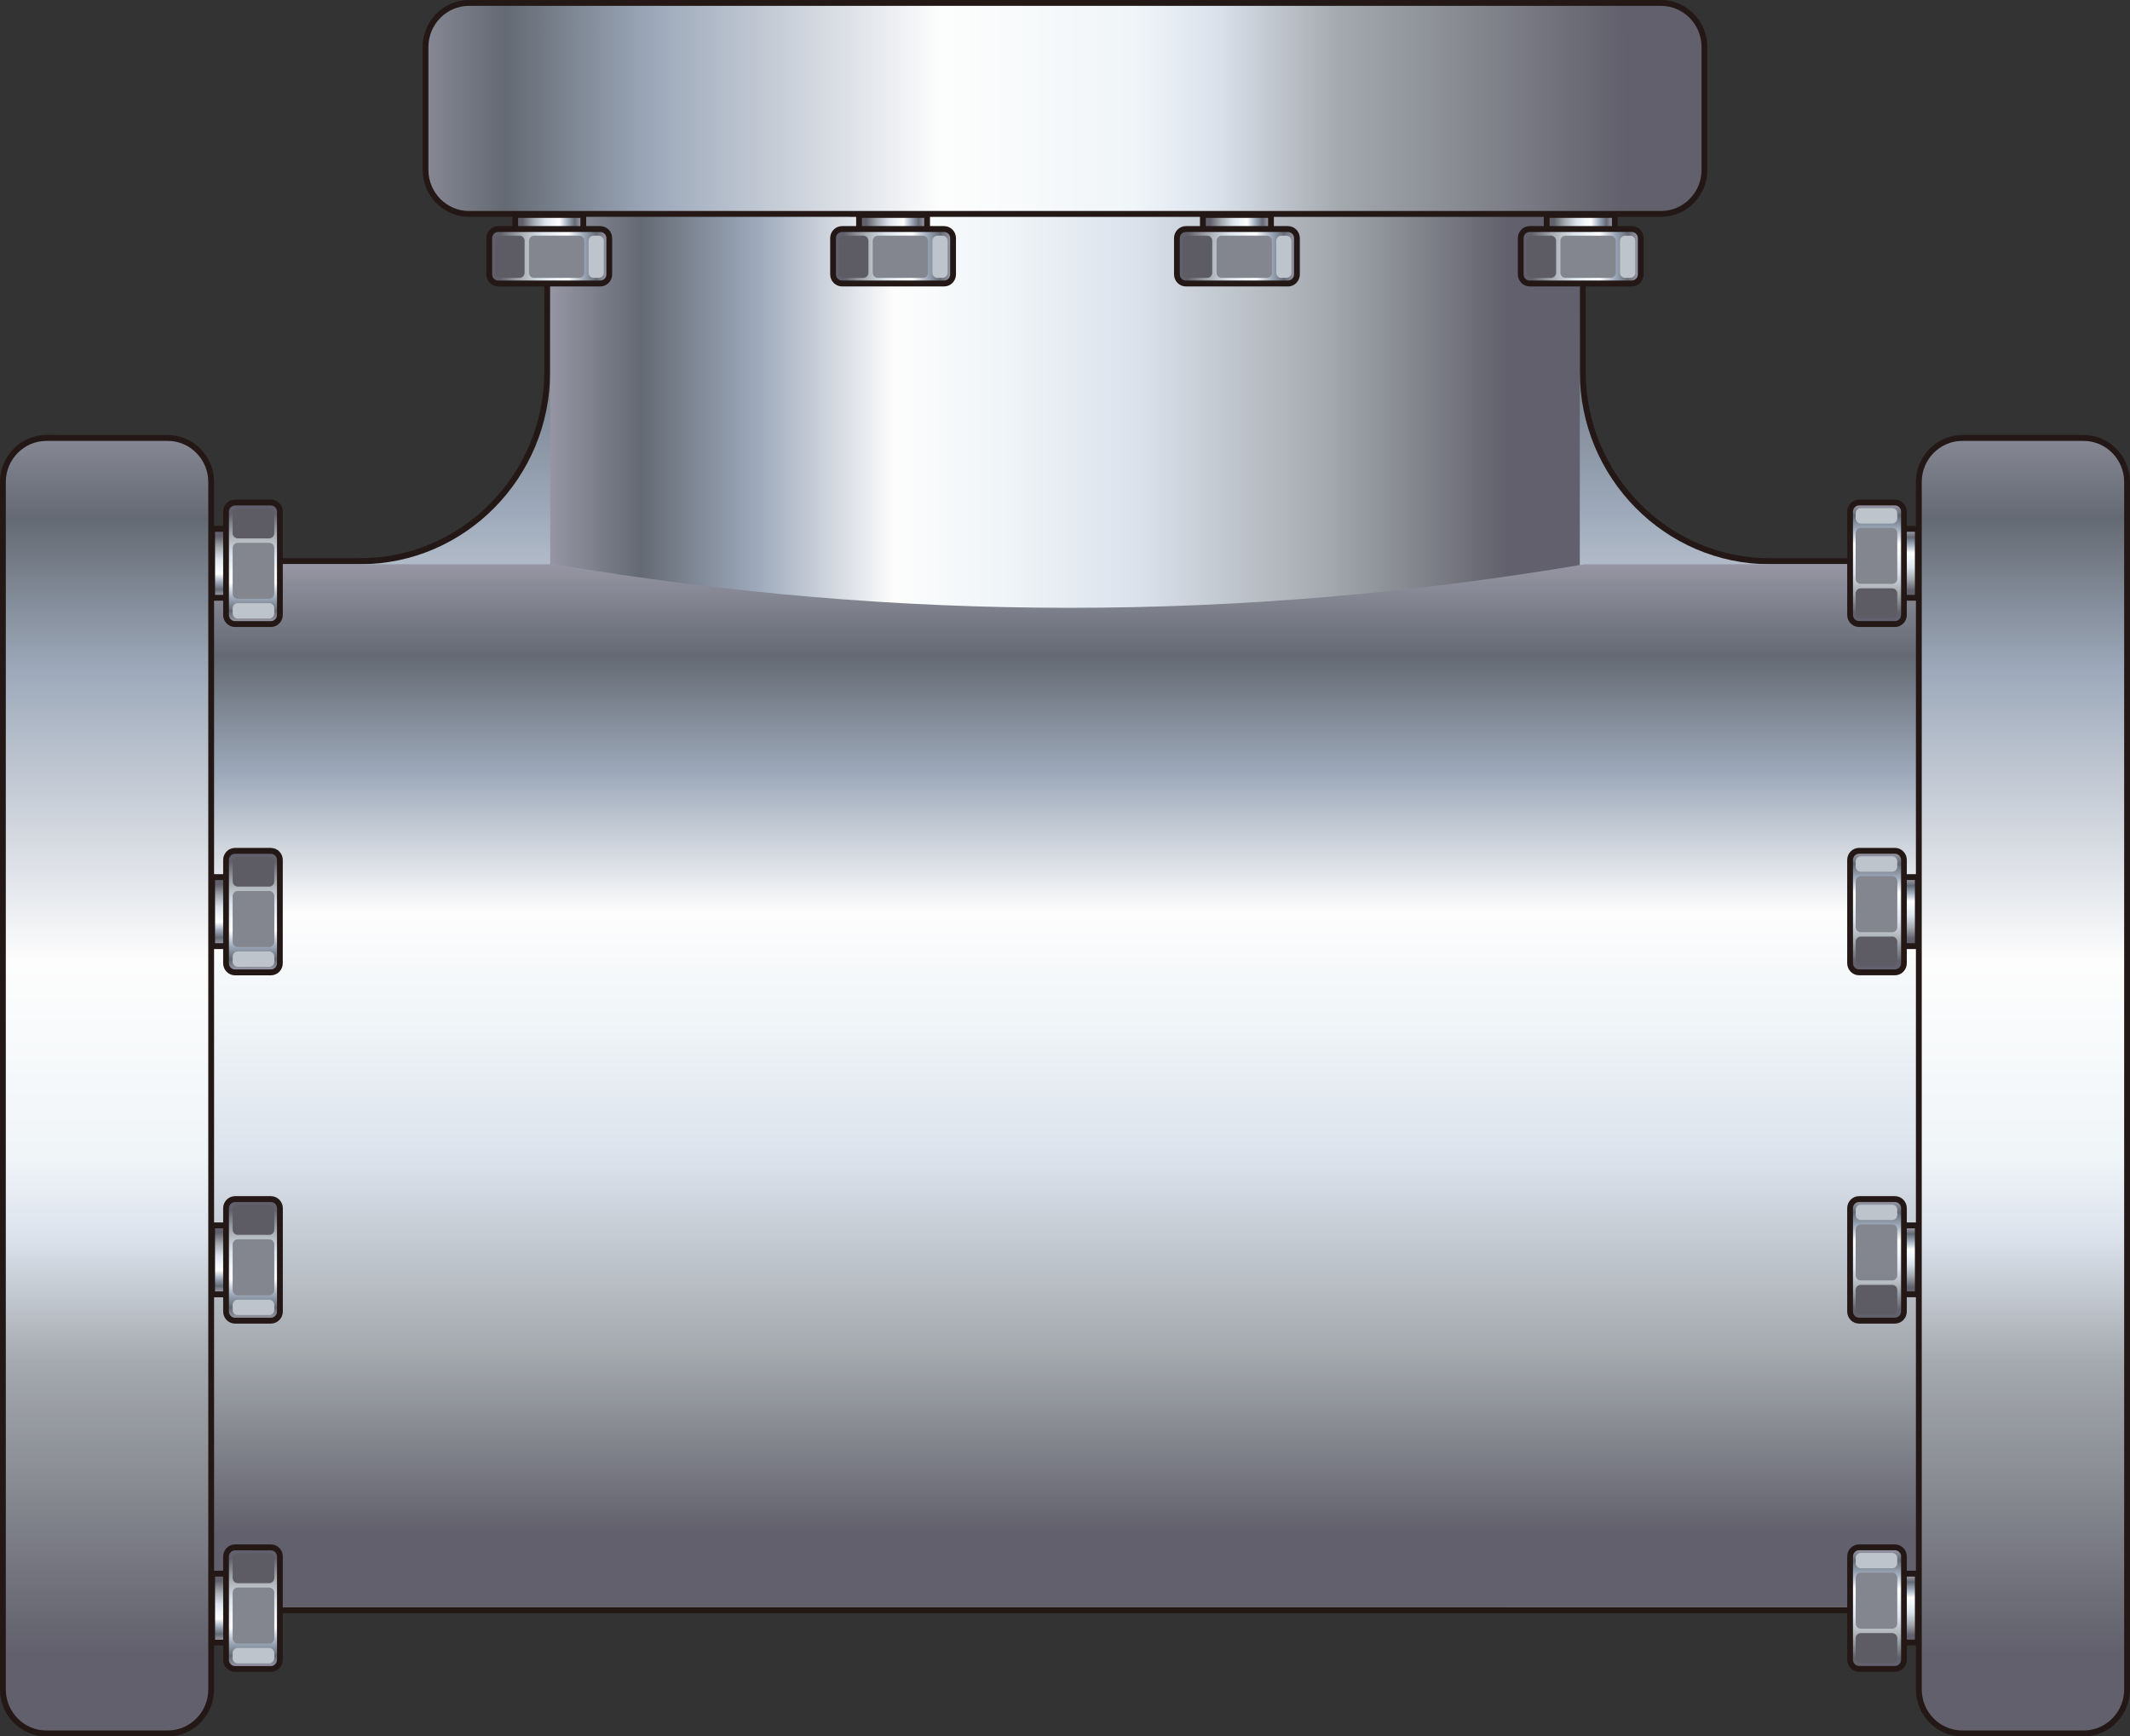 <?xml version="1.0" encoding="UTF-8" standalone="no"?>
<svg
   xmlns:a="http://ns.adobe.com/AdobeSVGViewerExtensions/3.0/"
   xmlns:dc="http://purl.org/dc/elements/1.1/"
   xmlns:cc="http://creativecommons.org/ns#"
   xmlns:rdf="http://www.w3.org/1999/02/22-rdf-syntax-ns#"
   xmlns:svg="http://www.w3.org/2000/svg"
   xmlns="http://www.w3.org/2000/svg"
   xmlns:sodipodi="http://sodipodi.sourceforge.net/DTD/sodipodi-0.dtd"
   xmlns:inkscape="http://www.inkscape.org/namespaces/inkscape"
   version="1.1"
   id="图层_1"
   x="0px"
   y="0px"
   width="65px"
   height="53px"
   viewBox="0 0 65 53"
   enable-background="new 0 0 65 53"
   xml:space="preserve"
   sodipodi:docname="工业管道_32-01.svg"><rect x="0" y="0" width="65" height="53" fill="#333333" stroke="none"/><defs
   id="defs735" /><sodipodi:namedview
   pagecolor="#ffffff"
   bordercolor="#666666"
   borderopacity="1"
   objecttolerance="10"
   gridtolerance="10"
   guidetolerance="10"
   inkscape:pageopacity="0"
   inkscape:pageshadow="2"
   inkscape:window-width="640"
   inkscape:window-height="480"
   id="namedview733" />
<g
   id="g730">
	<path
   fill-rule="evenodd"
   clip-rule="evenodd"
   fill="#231815"
   d="M3.095,49.239l0-32.201h7.897c3.094,0,5.617-2.557,5.617-5.69   V3.346h31.782v8.002c0,3.134,2.523,5.69,5.617,5.69h7.897v32.201C41.02,49.239,23.98,49.239,3.095,49.239z"
   id="path2" />
	<linearGradient
   id="SVGID_1_"
   gradientUnits="userSpaceOnUse"
   x1="32.501"
   y1="58.158"
   x2="32.501"
   y2="-1.792">
		<stop
   offset="0"
   style="stop-color:#61606C"
   id="stop4" />
		<stop
   offset="0.17"
   style="stop-color:#A4A9AE"
   id="stop6" />
		<stop
   offset="0.35"
   style="stop-color:#DBE2EC"
   id="stop8" />
		<stop
   offset="0.48"
   style="stop-color:#F0F5F8"
   id="stop10" />
		<stop
   offset="0.58"
   style="stop-color:#FDFDFD"
   id="stop12" />
		<stop
   offset="0.71"
   style="stop-color:#9DA9BA"
   id="stop14" />
		<stop
   offset="0.82"
   style="stop-color:#646A73"
   id="stop16" />
		<stop
   offset="1"
   style="stop-color:#CEC5D9"
   id="stop18" />
		<a:midPointStop
   offset="0"
   style="stop-color:#61606C" />
		<a:midPointStop
   offset="0.5"
   style="stop-color:#61606C" />
		<a:midPointStop
   offset="0.17"
   style="stop-color:#A4A9AE" />
		<a:midPointStop
   offset="0.5"
   style="stop-color:#A4A9AE" />
		<a:midPointStop
   offset="0.35"
   style="stop-color:#DBE2EC" />
		<a:midPointStop
   offset="0.5"
   style="stop-color:#DBE2EC" />
		<a:midPointStop
   offset="0.48"
   style="stop-color:#F0F5F8" />
		<a:midPointStop
   offset="0.5"
   style="stop-color:#F0F5F8" />
		<a:midPointStop
   offset="0.58"
   style="stop-color:#FDFDFD" />
		<a:midPointStop
   offset="0.5"
   style="stop-color:#FDFDFD" />
		<a:midPointStop
   offset="0.71"
   style="stop-color:#9DA9BA" />
		<a:midPointStop
   offset="0.5"
   style="stop-color:#9DA9BA" />
		<a:midPointStop
   offset="0.82"
   style="stop-color:#646A73" />
		<a:midPointStop
   offset="0.5"
   style="stop-color:#646A73" />
		<a:midPointStop
   offset="1"
   style="stop-color:#CEC5D9" />
	</linearGradient>
	<path
   fill-rule="evenodd"
   clip-rule="evenodd"
   fill="url(#SVGID_1_)"
   d="M3.275,49.056V17.224l7.716-0.002   c3.194,0,5.798-2.639,5.798-5.874V3.53h31.419l0.002,7.818c-0.001,3.235,2.604,5.874,5.797,5.874h7.717v31.833   C41.052,49.056,23.948,49.054,3.275,49.056z"
   id="path21" />
	<linearGradient
   id="SVGID_2_"
   gradientUnits="userSpaceOnUse"
   x1="46.009"
   y1="25.559"
   x2="13.731"
   y2="25.559">
		<stop
   offset="0"
   style="stop-color:#61606C"
   id="stop23" />
		<stop
   offset="0.17"
   style="stop-color:#A4A9AE"
   id="stop25" />
		<stop
   offset="0.35"
   style="stop-color:#DBE2EC"
   id="stop27" />
		<stop
   offset="0.48"
   style="stop-color:#F0F5F8"
   id="stop29" />
		<stop
   offset="0.58"
   style="stop-color:#FDFDFD"
   id="stop31" />
		<stop
   offset="0.71"
   style="stop-color:#9DA9BA"
   id="stop33" />
		<stop
   offset="0.82"
   style="stop-color:#646A73"
   id="stop35" />
		<stop
   offset="1"
   style="stop-color:#CEC5D9"
   id="stop37" />
		<a:midPointStop
   offset="0"
   style="stop-color:#61606C" />
		<a:midPointStop
   offset="0.5"
   style="stop-color:#61606C" />
		<a:midPointStop
   offset="0.17"
   style="stop-color:#A4A9AE" />
		<a:midPointStop
   offset="0.5"
   style="stop-color:#A4A9AE" />
		<a:midPointStop
   offset="0.35"
   style="stop-color:#DBE2EC" />
		<a:midPointStop
   offset="0.5"
   style="stop-color:#DBE2EC" />
		<a:midPointStop
   offset="0.48"
   style="stop-color:#F0F5F8" />
		<a:midPointStop
   offset="0.5"
   style="stop-color:#F0F5F8" />
		<a:midPointStop
   offset="0.58"
   style="stop-color:#FDFDFD" />
		<a:midPointStop
   offset="0.5"
   style="stop-color:#FDFDFD" />
		<a:midPointStop
   offset="0.71"
   style="stop-color:#9DA9BA" />
		<a:midPointStop
   offset="0.5"
   style="stop-color:#9DA9BA" />
		<a:midPointStop
   offset="0.82"
   style="stop-color:#646A73" />
		<a:midPointStop
   offset="0.5"
   style="stop-color:#646A73" />
		<a:midPointStop
   offset="1"
   style="stop-color:#CEC5D9" />
	</linearGradient>
	<path
   fill-rule="evenodd"
   clip-rule="evenodd"
   fill="url(#SVGID_2_)"
   d="M16.79,19.499V3.53h31.419   c0.001,19.739,0,24.318,0.001,44.057H16.79V19.499z"
   id="path40" />
	<linearGradient
   id="SVGID_3_"
   gradientUnits="userSpaceOnUse"
   x1="32.501"
   y1="46.825"
   x2="32.501"
   y2="14.123">
		<stop
   offset="0"
   style="stop-color:#61606C"
   id="stop42" />
		<stop
   offset="0.17"
   style="stop-color:#A4A9AE"
   id="stop44" />
		<stop
   offset="0.35"
   style="stop-color:#DBE2EC"
   id="stop46" />
		<stop
   offset="0.48"
   style="stop-color:#F0F5F8"
   id="stop48" />
		<stop
   offset="0.58"
   style="stop-color:#FDFDFD"
   id="stop50" />
		<stop
   offset="0.71"
   style="stop-color:#9DA9BA"
   id="stop52" />
		<stop
   offset="0.82"
   style="stop-color:#646A73"
   id="stop54" />
		<stop
   offset="1"
   style="stop-color:#CEC5D9"
   id="stop56" />
		<a:midPointStop
   offset="0"
   style="stop-color:#61606C" />
		<a:midPointStop
   offset="0.5"
   style="stop-color:#61606C" />
		<a:midPointStop
   offset="0.17"
   style="stop-color:#A4A9AE" />
		<a:midPointStop
   offset="0.5"
   style="stop-color:#A4A9AE" />
		<a:midPointStop
   offset="0.35"
   style="stop-color:#DBE2EC" />
		<a:midPointStop
   offset="0.5"
   style="stop-color:#DBE2EC" />
		<a:midPointStop
   offset="0.48"
   style="stop-color:#F0F5F8" />
		<a:midPointStop
   offset="0.5"
   style="stop-color:#F0F5F8" />
		<a:midPointStop
   offset="0.58"
   style="stop-color:#FDFDFD" />
		<a:midPointStop
   offset="0.5"
   style="stop-color:#FDFDFD" />
		<a:midPointStop
   offset="0.71"
   style="stop-color:#9DA9BA" />
		<a:midPointStop
   offset="0.5"
   style="stop-color:#9DA9BA" />
		<a:midPointStop
   offset="0.82"
   style="stop-color:#646A73" />
		<a:midPointStop
   offset="0.5"
   style="stop-color:#646A73" />
		<a:midPointStop
   offset="1"
   style="stop-color:#CEC5D9" />
	</linearGradient>
	<path
   fill-rule="evenodd"
   clip-rule="evenodd"
   fill="url(#SVGID_3_)"
   d="M3.275,49.056c0-5.307,0-10.611,0-15.917   c0-5.304,0-10.611,0-15.915c4.551-0.002,9.101-0.002,13.652-0.002c10.478,1.774,20.954,1.774,31.432,0c1.514,0,3.027,0,4.541,0   c2.941,0,5.883,0,8.824,0c-0.001,5.306,0,10.611,0,15.917s0,10.61,0,15.917C42.242,49.056,22.758,49.056,3.275,49.056z"
   id="path59" />
	<g
   id="g282">
		<g
   id="g109">
			<rect
   x="47.111"
   y="6.471"
   fill-rule="evenodd"
   clip-rule="evenodd"
   fill="#231815"
   width="2.254"
   height="1.266"
   id="rect61" />
			<linearGradient
   id="SVGID_4_"
   gradientUnits="userSpaceOnUse"
   x1="47.421"
   y1="7.104"
   x2="49.374"
   y2="7.104">
				<stop
   offset="0"
   style="stop-color:#61606C"
   id="stop63" />
				<stop
   offset="0.17"
   style="stop-color:#A4A9AE"
   id="stop65" />
				<stop
   offset="0.35"
   style="stop-color:#DBE2EC"
   id="stop67" />
				<stop
   offset="0.48"
   style="stop-color:#F0F5F8"
   id="stop69" />
				<stop
   offset="0.58"
   style="stop-color:#FDFDFD"
   id="stop71" />
				<stop
   offset="0.71"
   style="stop-color:#9DA9BA"
   id="stop73" />
				<stop
   offset="0.82"
   style="stop-color:#646A73"
   id="stop75" />
				<stop
   offset="1"
   style="stop-color:#CEC5D9"
   id="stop77" />
				<a:midPointStop
   offset="0"
   style="stop-color:#61606C" />
				<a:midPointStop
   offset="0.5"
   style="stop-color:#61606C" />
				<a:midPointStop
   offset="0.17"
   style="stop-color:#A4A9AE" />
				<a:midPointStop
   offset="0.5"
   style="stop-color:#A4A9AE" />
				<a:midPointStop
   offset="0.35"
   style="stop-color:#DBE2EC" />
				<a:midPointStop
   offset="0.5"
   style="stop-color:#DBE2EC" />
				<a:midPointStop
   offset="0.48"
   style="stop-color:#F0F5F8" />
				<a:midPointStop
   offset="0.5"
   style="stop-color:#F0F5F8" />
				<a:midPointStop
   offset="0.58"
   style="stop-color:#FDFDFD" />
				<a:midPointStop
   offset="0.5"
   style="stop-color:#FDFDFD" />
				<a:midPointStop
   offset="0.71"
   style="stop-color:#9DA9BA" />
				<a:midPointStop
   offset="0.5"
   style="stop-color:#9DA9BA" />
				<a:midPointStop
   offset="0.82"
   style="stop-color:#646A73" />
				<a:midPointStop
   offset="0.5"
   style="stop-color:#646A73" />
				<a:midPointStop
   offset="1"
   style="stop-color:#CEC5D9" />
			</linearGradient>
			<rect
   x="47.288"
   y="6.65"
   fill-rule="evenodd"
   clip-rule="evenodd"
   fill="url(#SVGID_4_)"
   width="1.901"
   height="0.907"
   id="rect80" />
			<path
   fill-rule="evenodd"
   clip-rule="evenodd"
   fill="#231815"
   d="M50.158,8.375V7.269c0-0.206-0.163-0.368-0.363-0.368h-3.112     c-0.2,0-0.364,0.162-0.364,0.368v1.106c0,0.202,0.164,0.368,0.364,0.368h3.112C49.996,8.744,50.158,8.578,50.158,8.375z"
   id="path82" />
			<linearGradient
   id="SVGID_5_"
   gradientUnits="userSpaceOnUse"
   x1="46.74"
   y1="7.821"
   x2="50.321"
   y2="7.821">
				<stop
   offset="0"
   style="stop-color:#61606C"
   id="stop84" />
				<stop
   offset="0.17"
   style="stop-color:#A4A9AE"
   id="stop86" />
				<stop
   offset="0.35"
   style="stop-color:#DBE2EC"
   id="stop88" />
				<stop
   offset="0.48"
   style="stop-color:#F0F5F8"
   id="stop90" />
				<stop
   offset="0.58"
   style="stop-color:#FDFDFD"
   id="stop92" />
				<stop
   offset="0.71"
   style="stop-color:#9DA9BA"
   id="stop94" />
				<stop
   offset="0.82"
   style="stop-color:#646A73"
   id="stop96" />
				<stop
   offset="1"
   style="stop-color:#CEC5D9"
   id="stop98" />
				<a:midPointStop
   offset="0"
   style="stop-color:#61606C" />
				<a:midPointStop
   offset="0.5"
   style="stop-color:#61606C" />
				<a:midPointStop
   offset="0.17"
   style="stop-color:#A4A9AE" />
				<a:midPointStop
   offset="0.5"
   style="stop-color:#A4A9AE" />
				<a:midPointStop
   offset="0.35"
   style="stop-color:#DBE2EC" />
				<a:midPointStop
   offset="0.5"
   style="stop-color:#DBE2EC" />
				<a:midPointStop
   offset="0.48"
   style="stop-color:#F0F5F8" />
				<a:midPointStop
   offset="0.5"
   style="stop-color:#F0F5F8" />
				<a:midPointStop
   offset="0.58"
   style="stop-color:#FDFDFD" />
				<a:midPointStop
   offset="0.5"
   style="stop-color:#FDFDFD" />
				<a:midPointStop
   offset="0.71"
   style="stop-color:#9DA9BA" />
				<a:midPointStop
   offset="0.5"
   style="stop-color:#9DA9BA" />
				<a:midPointStop
   offset="0.82"
   style="stop-color:#646A73" />
				<a:midPointStop
   offset="0.5"
   style="stop-color:#646A73" />
				<a:midPointStop
   offset="1"
   style="stop-color:#CEC5D9" />
			</linearGradient>
			<path
   fill-rule="evenodd"
   clip-rule="evenodd"
   fill="url(#SVGID_5_)"
   d="M49.981,8.375V7.267c0-0.104-0.085-0.187-0.187-0.188     l-3.112,0.002c-0.104-0.002-0.187,0.083-0.187,0.188v1.106c0,0.104,0.083,0.188,0.187,0.188h3.112     C49.897,8.564,49.981,8.479,49.981,8.375z"
   id="path101" />
			<path
   fill-rule="evenodd"
   clip-rule="evenodd"
   fill="#5D5C64"
   d="M47.486,7.352v0.972c0,0.086-0.07,0.158-0.154,0.158H46.74     c-0.086,0-0.154-0.072-0.154-0.158V7.352c0-0.086,0.068-0.158,0.154-0.158h0.592C47.416,7.194,47.486,7.266,47.486,7.352z"
   id="path103" />
			<path
   fill-rule="evenodd"
   clip-rule="evenodd"
   fill="#84868F"
   d="M49.307,7.352v0.972c0,0.086-0.07,0.158-0.154,0.158h-1.38     c-0.085,0-0.155-0.072-0.155-0.158V7.352c0-0.086,0.068-0.158,0.155-0.157l1.38-0.001C49.238,7.194,49.307,7.264,49.307,7.352z"
   id="path105" />
			<path
   fill-rule="evenodd"
   clip-rule="evenodd"
   fill="#BEC4CB"
   d="M49.902,7.352v0.972c0,0.086-0.072,0.158-0.154,0.158h-0.156     c-0.084,0-0.154-0.074-0.154-0.158V7.352c0-0.086,0.068-0.157,0.154-0.157h0.156C49.833,7.194,49.902,7.266,49.902,7.352z"
   id="path107" />
		</g>
		<path
   fill-rule="evenodd"
   clip-rule="evenodd"
   fill="#231815"
   d="M14.312,0.001c-0.78,0-1.415,0.643-1.415,1.432    c0,1.25,0,2.501,0,3.752c0,0.79,0.635,1.433,1.414,1.433L50.688,6.62c0.779-0.002,1.414-0.645,1.414-1.435    c0-1.251,0-2.502,0-3.752c0-0.789-0.635-1.432-1.414-1.434L14.312,0.001z"
   id="path111" />
		<linearGradient
   id="SVGID_6_"
   gradientUnits="userSpaceOnUse"
   x1="49.609"
   y1="3.31"
   x2="7.909"
   y2="3.31">
			<stop
   offset="0"
   style="stop-color:#61606C"
   id="stop113" />
			<stop
   offset="0.21"
   style="stop-color:#A4A9AE"
   id="stop115" />
			<stop
   offset="0.3"
   style="stop-color:#DBE2EC"
   id="stop117" />
			<stop
   offset="0.36"
   style="stop-color:#F0F5F8"
   id="stop119" />
			<stop
   offset="0.5"
   style="stop-color:#FDFDFD"
   id="stop121" />
			<stop
   offset="0.71"
   style="stop-color:#9DA9BA"
   id="stop123" />
			<stop
   offset="0.82"
   style="stop-color:#646A73"
   id="stop125" />
			<stop
   offset="1"
   style="stop-color:#CEC5D9"
   id="stop127" />
			<a:midPointStop
   offset="0"
   style="stop-color:#61606C" />
			<a:midPointStop
   offset="0.5"
   style="stop-color:#61606C" />
			<a:midPointStop
   offset="0.21"
   style="stop-color:#A4A9AE" />
			<a:midPointStop
   offset="0.5"
   style="stop-color:#A4A9AE" />
			<a:midPointStop
   offset="0.3"
   style="stop-color:#DBE2EC" />
			<a:midPointStop
   offset="0.5"
   style="stop-color:#DBE2EC" />
			<a:midPointStop
   offset="0.36"
   style="stop-color:#F0F5F8" />
			<a:midPointStop
   offset="0.5"
   style="stop-color:#F0F5F8" />
			<a:midPointStop
   offset="0.5"
   style="stop-color:#FDFDFD" />
			<a:midPointStop
   offset="0.5"
   style="stop-color:#FDFDFD" />
			<a:midPointStop
   offset="0.71"
   style="stop-color:#9DA9BA" />
			<a:midPointStop
   offset="0.5"
   style="stop-color:#9DA9BA" />
			<a:midPointStop
   offset="0.82"
   style="stop-color:#646A73" />
			<a:midPointStop
   offset="0.5"
   style="stop-color:#646A73" />
			<a:midPointStop
   offset="1"
   style="stop-color:#CEC5D9" />
		</linearGradient>
		<path
   fill-rule="evenodd"
   clip-rule="evenodd"
   fill="url(#SVGID_6_)"
   d="M14.311,0.179h36.377c0.681,0,1.237,0.563,1.237,1.254    c0,1.189,0,2.564,0,3.752c0,0.692-0.555,1.255-1.237,1.255H14.311c-0.681,0-1.237-0.563-1.237-1.255c0-1.188,0-2.562,0-3.752    C13.074,0.743,13.63,0.179,14.311,0.179z"
   id="path130" />
		<g
   id="g180">
			<rect
   x="15.634"
   y="6.471"
   fill-rule="evenodd"
   clip-rule="evenodd"
   fill="#231815"
   width="2.255"
   height="1.266"
   id="rect132" />
			<linearGradient
   id="SVGID_7_"
   gradientUnits="userSpaceOnUse"
   x1="15.944"
   y1="7.104"
   x2="17.896"
   y2="7.104">
				<stop
   offset="0"
   style="stop-color:#61606C"
   id="stop134" />
				<stop
   offset="0.17"
   style="stop-color:#A4A9AE"
   id="stop136" />
				<stop
   offset="0.35"
   style="stop-color:#DBE2EC"
   id="stop138" />
				<stop
   offset="0.48"
   style="stop-color:#F0F5F8"
   id="stop140" />
				<stop
   offset="0.58"
   style="stop-color:#FDFDFD"
   id="stop142" />
				<stop
   offset="0.71"
   style="stop-color:#9DA9BA"
   id="stop144" />
				<stop
   offset="0.82"
   style="stop-color:#646A73"
   id="stop146" />
				<stop
   offset="1"
   style="stop-color:#CEC5D9"
   id="stop148" />
				<a:midPointStop
   offset="0"
   style="stop-color:#61606C" />
				<a:midPointStop
   offset="0.5"
   style="stop-color:#61606C" />
				<a:midPointStop
   offset="0.17"
   style="stop-color:#A4A9AE" />
				<a:midPointStop
   offset="0.5"
   style="stop-color:#A4A9AE" />
				<a:midPointStop
   offset="0.35"
   style="stop-color:#DBE2EC" />
				<a:midPointStop
   offset="0.5"
   style="stop-color:#DBE2EC" />
				<a:midPointStop
   offset="0.48"
   style="stop-color:#F0F5F8" />
				<a:midPointStop
   offset="0.5"
   style="stop-color:#F0F5F8" />
				<a:midPointStop
   offset="0.58"
   style="stop-color:#FDFDFD" />
				<a:midPointStop
   offset="0.5"
   style="stop-color:#FDFDFD" />
				<a:midPointStop
   offset="0.71"
   style="stop-color:#9DA9BA" />
				<a:midPointStop
   offset="0.5"
   style="stop-color:#9DA9BA" />
				<a:midPointStop
   offset="0.82"
   style="stop-color:#646A73" />
				<a:midPointStop
   offset="0.5"
   style="stop-color:#646A73" />
				<a:midPointStop
   offset="1"
   style="stop-color:#CEC5D9" />
			</linearGradient>
			<rect
   x="15.811"
   y="6.65"
   fill-rule="evenodd"
   clip-rule="evenodd"
   fill="url(#SVGID_7_)"
   width="1.9"
   height="0.907"
   id="rect151" />
			<path
   fill-rule="evenodd"
   clip-rule="evenodd"
   fill="#231815"
   d="M18.681,8.375V7.269c0-0.203-0.163-0.368-0.363-0.368h-3.112     c-0.201,0-0.364,0.165-0.364,0.366l0,1.108c0,0.202,0.164,0.37,0.363,0.368h3.112C18.518,8.744,18.681,8.578,18.681,8.375z"
   id="path153" />
			<linearGradient
   id="SVGID_8_"
   gradientUnits="userSpaceOnUse"
   x1="15.263"
   y1="7.822"
   x2="18.843"
   y2="7.822">
				<stop
   offset="0"
   style="stop-color:#61606C"
   id="stop155" />
				<stop
   offset="0.17"
   style="stop-color:#A4A9AE"
   id="stop157" />
				<stop
   offset="0.35"
   style="stop-color:#DBE2EC"
   id="stop159" />
				<stop
   offset="0.48"
   style="stop-color:#F0F5F8"
   id="stop161" />
				<stop
   offset="0.58"
   style="stop-color:#FDFDFD"
   id="stop163" />
				<stop
   offset="0.71"
   style="stop-color:#9DA9BA"
   id="stop165" />
				<stop
   offset="0.82"
   style="stop-color:#646A73"
   id="stop167" />
				<stop
   offset="1"
   style="stop-color:#CEC5D9"
   id="stop169" />
				<a:midPointStop
   offset="0"
   style="stop-color:#61606C" />
				<a:midPointStop
   offset="0.5"
   style="stop-color:#61606C" />
				<a:midPointStop
   offset="0.17"
   style="stop-color:#A4A9AE" />
				<a:midPointStop
   offset="0.5"
   style="stop-color:#A4A9AE" />
				<a:midPointStop
   offset="0.35"
   style="stop-color:#DBE2EC" />
				<a:midPointStop
   offset="0.5"
   style="stop-color:#DBE2EC" />
				<a:midPointStop
   offset="0.48"
   style="stop-color:#F0F5F8" />
				<a:midPointStop
   offset="0.5"
   style="stop-color:#F0F5F8" />
				<a:midPointStop
   offset="0.58"
   style="stop-color:#FDFDFD" />
				<a:midPointStop
   offset="0.5"
   style="stop-color:#FDFDFD" />
				<a:midPointStop
   offset="0.71"
   style="stop-color:#9DA9BA" />
				<a:midPointStop
   offset="0.5"
   style="stop-color:#9DA9BA" />
				<a:midPointStop
   offset="0.82"
   style="stop-color:#646A73" />
				<a:midPointStop
   offset="0.5"
   style="stop-color:#646A73" />
				<a:midPointStop
   offset="1"
   style="stop-color:#CEC5D9" />
			</linearGradient>
			<path
   fill-rule="evenodd"
   clip-rule="evenodd"
   fill="url(#SVGID_8_)"
   d="M18.504,8.375V7.269     c0.001-0.105-0.083-0.188-0.187-0.188h-3.112c-0.103-0.002-0.186,0.083-0.186,0.188v1.106c0,0.104,0.083,0.188,0.186,0.188h3.112     C18.421,8.564,18.505,8.479,18.504,8.375z"
   id="path172" />
			<path
   fill-rule="evenodd"
   clip-rule="evenodd"
   fill="#5D5C64"
   d="M16.009,7.352v0.972c0,0.086-0.07,0.158-0.155,0.158h-0.592     c-0.084,0-0.153-0.072-0.153-0.158V7.352c0-0.086,0.068-0.158,0.153-0.158l0.592,0.001C15.939,7.194,16.009,7.266,16.009,7.352z"
   id="path174" />
			<path
   fill-rule="evenodd"
   clip-rule="evenodd"
   fill="#84868F"
   d="M17.83,7.352v0.972c0,0.086-0.071,0.158-0.155,0.158h-1.38     c-0.084,0-0.154-0.072-0.154-0.158V7.352c0-0.086,0.069-0.157,0.154-0.158h1.38C17.76,7.195,17.83,7.266,17.83,7.352z"
   id="path176" />
			<path
   fill-rule="evenodd"
   clip-rule="evenodd"
   fill="#BEC4CB"
   d="M18.425,7.352v0.972c0,0.086-0.071,0.158-0.155,0.158h-0.155     c-0.083,0-0.154-0.074-0.154-0.158V7.352c0-0.086,0.069-0.158,0.155-0.158h0.155C18.355,7.194,18.425,7.266,18.425,7.352z"
   id="path178" />
		</g>
		<g
   id="g230">
			<rect
   x="26.127"
   y="6.471"
   fill-rule="evenodd"
   clip-rule="evenodd"
   fill="#231815"
   width="2.253"
   height="1.266"
   id="rect182" />
			<linearGradient
   id="SVGID_9_"
   gradientUnits="userSpaceOnUse"
   x1="26.436"
   y1="7.104"
   x2="28.389"
   y2="7.104">
				<stop
   offset="0"
   style="stop-color:#61606C"
   id="stop184" />
				<stop
   offset="0.17"
   style="stop-color:#A4A9AE"
   id="stop186" />
				<stop
   offset="0.35"
   style="stop-color:#DBE2EC"
   id="stop188" />
				<stop
   offset="0.48"
   style="stop-color:#F0F5F8"
   id="stop190" />
				<stop
   offset="0.58"
   style="stop-color:#FDFDFD"
   id="stop192" />
				<stop
   offset="0.71"
   style="stop-color:#9DA9BA"
   id="stop194" />
				<stop
   offset="0.82"
   style="stop-color:#646A73"
   id="stop196" />
				<stop
   offset="1"
   style="stop-color:#CEC5D9"
   id="stop198" />
				<a:midPointStop
   offset="0"
   style="stop-color:#61606C" />
				<a:midPointStop
   offset="0.5"
   style="stop-color:#61606C" />
				<a:midPointStop
   offset="0.17"
   style="stop-color:#A4A9AE" />
				<a:midPointStop
   offset="0.5"
   style="stop-color:#A4A9AE" />
				<a:midPointStop
   offset="0.35"
   style="stop-color:#DBE2EC" />
				<a:midPointStop
   offset="0.5"
   style="stop-color:#DBE2EC" />
				<a:midPointStop
   offset="0.48"
   style="stop-color:#F0F5F8" />
				<a:midPointStop
   offset="0.5"
   style="stop-color:#F0F5F8" />
				<a:midPointStop
   offset="0.58"
   style="stop-color:#FDFDFD" />
				<a:midPointStop
   offset="0.5"
   style="stop-color:#FDFDFD" />
				<a:midPointStop
   offset="0.71"
   style="stop-color:#9DA9BA" />
				<a:midPointStop
   offset="0.5"
   style="stop-color:#9DA9BA" />
				<a:midPointStop
   offset="0.82"
   style="stop-color:#646A73" />
				<a:midPointStop
   offset="0.5"
   style="stop-color:#646A73" />
				<a:midPointStop
   offset="1"
   style="stop-color:#CEC5D9" />
			</linearGradient>
			<rect
   x="26.303"
   y="6.65"
   fill-rule="evenodd"
   clip-rule="evenodd"
   fill="url(#SVGID_9_)"
   width="1.9"
   height="0.907"
   id="rect201" />
			<path
   fill-rule="evenodd"
   clip-rule="evenodd"
   fill="#231815"
   d="M29.173,8.375V7.269c0-0.203-0.163-0.368-0.363-0.368h-3.113     c-0.201,0-0.363,0.165-0.363,0.366v1.108c0,0.202,0.163,0.368,0.363,0.368h3.112C29.011,8.744,29.173,8.578,29.173,8.375z"
   id="path203" />
			<linearGradient
   id="SVGID_10_"
   gradientUnits="userSpaceOnUse"
   x1="25.755"
   y1="7.822"
   x2="29.337"
   y2="7.822">
				<stop
   offset="0"
   style="stop-color:#61606C"
   id="stop205" />
				<stop
   offset="0.17"
   style="stop-color:#A4A9AE"
   id="stop207" />
				<stop
   offset="0.35"
   style="stop-color:#DBE2EC"
   id="stop209" />
				<stop
   offset="0.48"
   style="stop-color:#F0F5F8"
   id="stop211" />
				<stop
   offset="0.58"
   style="stop-color:#FDFDFD"
   id="stop213" />
				<stop
   offset="0.71"
   style="stop-color:#9DA9BA"
   id="stop215" />
				<stop
   offset="0.82"
   style="stop-color:#646A73"
   id="stop217" />
				<stop
   offset="1"
   style="stop-color:#CEC5D9"
   id="stop219" />
				<a:midPointStop
   offset="0"
   style="stop-color:#61606C" />
				<a:midPointStop
   offset="0.5"
   style="stop-color:#61606C" />
				<a:midPointStop
   offset="0.17"
   style="stop-color:#A4A9AE" />
				<a:midPointStop
   offset="0.5"
   style="stop-color:#A4A9AE" />
				<a:midPointStop
   offset="0.35"
   style="stop-color:#DBE2EC" />
				<a:midPointStop
   offset="0.5"
   style="stop-color:#DBE2EC" />
				<a:midPointStop
   offset="0.48"
   style="stop-color:#F0F5F8" />
				<a:midPointStop
   offset="0.5"
   style="stop-color:#F0F5F8" />
				<a:midPointStop
   offset="0.58"
   style="stop-color:#FDFDFD" />
				<a:midPointStop
   offset="0.5"
   style="stop-color:#FDFDFD" />
				<a:midPointStop
   offset="0.71"
   style="stop-color:#9DA9BA" />
				<a:midPointStop
   offset="0.5"
   style="stop-color:#9DA9BA" />
				<a:midPointStop
   offset="0.82"
   style="stop-color:#646A73" />
				<a:midPointStop
   offset="0.5"
   style="stop-color:#646A73" />
				<a:midPointStop
   offset="1"
   style="stop-color:#CEC5D9" />
			</linearGradient>
			<path
   fill-rule="evenodd"
   clip-rule="evenodd"
   fill="url(#SVGID_10_)"
   d="M28.996,8.377V7.269c0-0.105-0.083-0.188-0.187-0.188     h-3.112c-0.104-0.002-0.187,0.083-0.187,0.188v1.106c0,0.104,0.084,0.188,0.187,0.188h3.113     C28.912,8.564,28.996,8.479,28.996,8.377z"
   id="path222" />
			<path
   fill-rule="evenodd"
   clip-rule="evenodd"
   fill="#5D5C64"
   d="M26.501,7.352v0.972c0,0.086-0.07,0.158-0.154,0.158h-0.592     c-0.084,0-0.154-0.072-0.154-0.158V7.352c0-0.086,0.07-0.158,0.154-0.158h0.591C26.432,7.195,26.501,7.266,26.501,7.352z"
   id="path224" />
			<path
   fill-rule="evenodd"
   clip-rule="evenodd"
   fill="#84868F"
   d="M28.322,7.352v0.972c0,0.086-0.07,0.158-0.154,0.158h-1.381     c-0.084,0-0.155-0.072-0.155-0.158V7.352c0-0.086,0.07-0.158,0.155-0.158h1.381C28.253,7.195,28.322,7.266,28.322,7.352z"
   id="path226" />
			<path
   fill-rule="evenodd"
   clip-rule="evenodd"
   fill="#BEC4CB"
   d="M28.917,7.352v0.972c0,0.086-0.071,0.158-0.153,0.158h-0.156     c-0.085,0-0.154-0.074-0.154-0.158V7.352c0-0.086,0.069-0.158,0.154-0.158h0.156C28.847,7.194,28.917,7.266,28.917,7.352z"
   id="path228" />
		</g>
		<g
   id="g280">
			<rect
   x="36.619"
   y="6.471"
   fill-rule="evenodd"
   clip-rule="evenodd"
   fill="#231815"
   width="2.255"
   height="1.266"
   id="rect232" />
			<linearGradient
   id="SVGID_11_"
   gradientUnits="userSpaceOnUse"
   x1="36.929"
   y1="7.104"
   x2="38.882"
   y2="7.104">
				<stop
   offset="0"
   style="stop-color:#61606C"
   id="stop234" />
				<stop
   offset="0.17"
   style="stop-color:#A4A9AE"
   id="stop236" />
				<stop
   offset="0.35"
   style="stop-color:#DBE2EC"
   id="stop238" />
				<stop
   offset="0.48"
   style="stop-color:#F0F5F8"
   id="stop240" />
				<stop
   offset="0.58"
   style="stop-color:#FDFDFD"
   id="stop242" />
				<stop
   offset="0.71"
   style="stop-color:#9DA9BA"
   id="stop244" />
				<stop
   offset="0.82"
   style="stop-color:#646A73"
   id="stop246" />
				<stop
   offset="1"
   style="stop-color:#CEC5D9"
   id="stop248" />
				<a:midPointStop
   offset="0"
   style="stop-color:#61606C" />
				<a:midPointStop
   offset="0.5"
   style="stop-color:#61606C" />
				<a:midPointStop
   offset="0.17"
   style="stop-color:#A4A9AE" />
				<a:midPointStop
   offset="0.5"
   style="stop-color:#A4A9AE" />
				<a:midPointStop
   offset="0.35"
   style="stop-color:#DBE2EC" />
				<a:midPointStop
   offset="0.5"
   style="stop-color:#DBE2EC" />
				<a:midPointStop
   offset="0.48"
   style="stop-color:#F0F5F8" />
				<a:midPointStop
   offset="0.5"
   style="stop-color:#F0F5F8" />
				<a:midPointStop
   offset="0.58"
   style="stop-color:#FDFDFD" />
				<a:midPointStop
   offset="0.5"
   style="stop-color:#FDFDFD" />
				<a:midPointStop
   offset="0.71"
   style="stop-color:#9DA9BA" />
				<a:midPointStop
   offset="0.5"
   style="stop-color:#9DA9BA" />
				<a:midPointStop
   offset="0.82"
   style="stop-color:#646A73" />
				<a:midPointStop
   offset="0.5"
   style="stop-color:#646A73" />
				<a:midPointStop
   offset="1"
   style="stop-color:#CEC5D9" />
			</linearGradient>
			<rect
   x="36.796"
   y="6.65"
   fill-rule="evenodd"
   clip-rule="evenodd"
   fill="url(#SVGID_11_)"
   width="1.901"
   height="0.907"
   id="rect251" />
			<path
   fill-rule="evenodd"
   clip-rule="evenodd"
   fill="#231815"
   d="M39.666,8.375V7.269c0-0.203-0.163-0.368-0.363-0.368h-3.113     c-0.2,0-0.363,0.165-0.363,0.368v1.106c0,0.202,0.163,0.37,0.363,0.368h3.113C39.503,8.746,39.666,8.578,39.666,8.375z"
   id="path253" />
			<linearGradient
   id="SVGID_12_"
   gradientUnits="userSpaceOnUse"
   x1="36.248"
   y1="7.822"
   x2="39.828"
   y2="7.822">
				<stop
   offset="0"
   style="stop-color:#61606C"
   id="stop255" />
				<stop
   offset="0.17"
   style="stop-color:#A4A9AE"
   id="stop257" />
				<stop
   offset="0.35"
   style="stop-color:#DBE2EC"
   id="stop259" />
				<stop
   offset="0.48"
   style="stop-color:#F0F5F8"
   id="stop261" />
				<stop
   offset="0.58"
   style="stop-color:#FDFDFD"
   id="stop263" />
				<stop
   offset="0.71"
   style="stop-color:#9DA9BA"
   id="stop265" />
				<stop
   offset="0.82"
   style="stop-color:#646A73"
   id="stop267" />
				<stop
   offset="1"
   style="stop-color:#CEC5D9"
   id="stop269" />
				<a:midPointStop
   offset="0"
   style="stop-color:#61606C" />
				<a:midPointStop
   offset="0.5"
   style="stop-color:#61606C" />
				<a:midPointStop
   offset="0.17"
   style="stop-color:#A4A9AE" />
				<a:midPointStop
   offset="0.5"
   style="stop-color:#A4A9AE" />
				<a:midPointStop
   offset="0.35"
   style="stop-color:#DBE2EC" />
				<a:midPointStop
   offset="0.5"
   style="stop-color:#DBE2EC" />
				<a:midPointStop
   offset="0.48"
   style="stop-color:#F0F5F8" />
				<a:midPointStop
   offset="0.5"
   style="stop-color:#F0F5F8" />
				<a:midPointStop
   offset="0.58"
   style="stop-color:#FDFDFD" />
				<a:midPointStop
   offset="0.5"
   style="stop-color:#FDFDFD" />
				<a:midPointStop
   offset="0.71"
   style="stop-color:#9DA9BA" />
				<a:midPointStop
   offset="0.5"
   style="stop-color:#9DA9BA" />
				<a:midPointStop
   offset="0.82"
   style="stop-color:#646A73" />
				<a:midPointStop
   offset="0.5"
   style="stop-color:#646A73" />
				<a:midPointStop
   offset="1"
   style="stop-color:#CEC5D9" />
			</linearGradient>
			<path
   fill-rule="evenodd"
   clip-rule="evenodd"
   fill="url(#SVGID_12_)"
   d="M39.489,8.375V7.269c0-0.105-0.085-0.188-0.187-0.188     h-3.113c-0.102,0-0.186,0.083-0.186,0.188v1.106c0,0.104,0.084,0.188,0.186,0.188h3.111C39.404,8.564,39.488,8.479,39.489,8.375z     "
   id="path272" />
			<path
   fill-rule="evenodd"
   clip-rule="evenodd"
   fill="#5D5C64"
   d="M36.993,7.352v0.972c0,0.086-0.069,0.158-0.155,0.158h-0.591     c-0.085,0-0.153-0.072-0.153-0.158V7.352c0-0.086,0.068-0.157,0.153-0.158l0.593,0.001C36.924,7.194,36.993,7.266,36.993,7.352z"
   id="path274" />
			<path
   fill-rule="evenodd"
   clip-rule="evenodd"
   fill="#84868F"
   d="M38.814,7.352v0.972c0,0.086-0.07,0.158-0.155,0.158h-1.38     c-0.084,0-0.154-0.072-0.154-0.158V7.352c0-0.086,0.069-0.158,0.154-0.158h1.381C38.744,7.194,38.814,7.266,38.814,7.352z"
   id="path276" />
			<path
   fill-rule="evenodd"
   clip-rule="evenodd"
   fill="#BEC4CB"
   d="M39.41,7.352v0.972c0,0.086-0.072,0.158-0.155,0.158H39.1     c-0.084,0-0.154-0.074-0.154-0.158V7.352c0-0.086,0.068-0.158,0.154-0.158h0.155C39.34,7.194,39.41,7.266,39.41,7.352z"
   id="path278" />
		</g>
	</g>
	<g
   id="g505">
		<g
   id="g332">
			<rect
   x="57.363"
   y="16.052"
   fill-rule="evenodd"
   clip-rule="evenodd"
   fill="#231815"
   width="1.25"
   height="2.283"
   id="rect284" />
			<linearGradient
   id="SVGID_13_"
   gradientUnits="userSpaceOnUse"
   x1="57.988"
   y1="18.021"
   x2="57.988"
   y2="16.043">
				<stop
   offset="0"
   style="stop-color:#61606C"
   id="stop286" />
				<stop
   offset="0.17"
   style="stop-color:#A4A9AE"
   id="stop288" />
				<stop
   offset="0.35"
   style="stop-color:#DBE2EC"
   id="stop290" />
				<stop
   offset="0.48"
   style="stop-color:#F0F5F8"
   id="stop292" />
				<stop
   offset="0.58"
   style="stop-color:#FDFDFD"
   id="stop294" />
				<stop
   offset="0.71"
   style="stop-color:#9DA9BA"
   id="stop296" />
				<stop
   offset="0.82"
   style="stop-color:#646A73"
   id="stop298" />
				<stop
   offset="1"
   style="stop-color:#CEC5D9"
   id="stop300" />
				<a:midPointStop
   offset="0"
   style="stop-color:#61606C" />
				<a:midPointStop
   offset="0.5"
   style="stop-color:#61606C" />
				<a:midPointStop
   offset="0.17"
   style="stop-color:#A4A9AE" />
				<a:midPointStop
   offset="0.5"
   style="stop-color:#A4A9AE" />
				<a:midPointStop
   offset="0.35"
   style="stop-color:#DBE2EC" />
				<a:midPointStop
   offset="0.5"
   style="stop-color:#DBE2EC" />
				<a:midPointStop
   offset="0.48"
   style="stop-color:#F0F5F8" />
				<a:midPointStop
   offset="0.5"
   style="stop-color:#F0F5F8" />
				<a:midPointStop
   offset="0.58"
   style="stop-color:#FDFDFD" />
				<a:midPointStop
   offset="0.5"
   style="stop-color:#FDFDFD" />
				<a:midPointStop
   offset="0.71"
   style="stop-color:#9DA9BA" />
				<a:midPointStop
   offset="0.5"
   style="stop-color:#9DA9BA" />
				<a:midPointStop
   offset="0.82"
   style="stop-color:#646A73" />
				<a:midPointStop
   offset="0.5"
   style="stop-color:#646A73" />
				<a:midPointStop
   offset="1"
   style="stop-color:#CEC5D9" />
			</linearGradient>
			<rect
   x="57.541"
   y="16.231"
   fill-rule="evenodd"
   clip-rule="evenodd"
   fill="url(#SVGID_13_)"
   width="0.895"
   height="1.926"
   id="rect303" />
			<path
   fill-rule="evenodd"
   clip-rule="evenodd"
   fill="#231815"
   d="M56.733,15.25h1.093c0.2,0,0.363,0.165,0.363,0.367v3.154     c0,0.201-0.163,0.367-0.363,0.367h-1.092c-0.201,0-0.364-0.165-0.364-0.367v-3.154C56.37,15.414,56.533,15.25,56.733,15.25z"
   id="path305" />
			<linearGradient
   id="SVGID_14_"
   gradientUnits="userSpaceOnUse"
   x1="57.28"
   y1="18.712"
   x2="57.28"
   y2="15.083">
				<stop
   offset="0"
   style="stop-color:#61606C"
   id="stop307" />
				<stop
   offset="0.17"
   style="stop-color:#A4A9AE"
   id="stop309" />
				<stop
   offset="0.35"
   style="stop-color:#DBE2EC"
   id="stop311" />
				<stop
   offset="0.48"
   style="stop-color:#F0F5F8"
   id="stop313" />
				<stop
   offset="0.58"
   style="stop-color:#FDFDFD"
   id="stop315" />
				<stop
   offset="0.71"
   style="stop-color:#9DA9BA"
   id="stop317" />
				<stop
   offset="0.82"
   style="stop-color:#646A73"
   id="stop319" />
				<stop
   offset="1"
   style="stop-color:#CEC5D9"
   id="stop321" />
				<a:midPointStop
   offset="0"
   style="stop-color:#61606C" />
				<a:midPointStop
   offset="0.5"
   style="stop-color:#61606C" />
				<a:midPointStop
   offset="0.17"
   style="stop-color:#A4A9AE" />
				<a:midPointStop
   offset="0.5"
   style="stop-color:#A4A9AE" />
				<a:midPointStop
   offset="0.35"
   style="stop-color:#DBE2EC" />
				<a:midPointStop
   offset="0.5"
   style="stop-color:#DBE2EC" />
				<a:midPointStop
   offset="0.48"
   style="stop-color:#F0F5F8" />
				<a:midPointStop
   offset="0.5"
   style="stop-color:#F0F5F8" />
				<a:midPointStop
   offset="0.58"
   style="stop-color:#FDFDFD" />
				<a:midPointStop
   offset="0.5"
   style="stop-color:#FDFDFD" />
				<a:midPointStop
   offset="0.71"
   style="stop-color:#9DA9BA" />
				<a:midPointStop
   offset="0.5"
   style="stop-color:#9DA9BA" />
				<a:midPointStop
   offset="0.82"
   style="stop-color:#646A73" />
				<a:midPointStop
   offset="0.5"
   style="stop-color:#646A73" />
				<a:midPointStop
   offset="1"
   style="stop-color:#CEC5D9" />
			</linearGradient>
			<path
   fill-rule="evenodd"
   clip-rule="evenodd"
   fill="url(#SVGID_14_)"
   d="M56.733,15.427h1.093c0.104,0,0.188,0.086,0.188,0.189     v3.154c0,0.104-0.084,0.188-0.188,0.188h-1.093c-0.103,0-0.187-0.084-0.187-0.188v-3.154     C56.547,15.513,56.631,15.427,56.733,15.427z"
   id="path324" />
			<path
   fill-rule="evenodd"
   clip-rule="evenodd"
   fill="#5D5C64"
   d="M57.744,17.958h-0.961c-0.084,0-0.154,0.069-0.155,0.155     l0.001,0.6c-0.001,0.086,0.07,0.156,0.154,0.157l0.961-0.001c0.086,0.001,0.154-0.071,0.154-0.156v-0.6     C57.898,18.027,57.83,17.958,57.744,17.958z"
   id="path326" />
			<path
   fill-rule="evenodd"
   clip-rule="evenodd"
   fill="#84868F"
   d="M57.744,16.112h-0.961c-0.084,0-0.154,0.07-0.155,0.156v1.399     c0,0.084,0.071,0.155,0.155,0.155h0.96c0.085,0,0.157-0.069,0.155-0.155v-1.399C57.898,16.18,57.83,16.112,57.744,16.112z"
   id="path328" />
			<path
   fill-rule="evenodd"
   clip-rule="evenodd"
   fill="#BEC4CB"
   d="M57.743,15.509h-0.96c-0.084,0-0.154,0.072-0.154,0.155     l-0.001,0.157c0.001,0.086,0.072,0.158,0.155,0.158h0.96c0.085,0,0.155-0.071,0.155-0.158v-0.157     C57.898,15.579,57.83,15.509,57.743,15.509z"
   id="path330" />
		</g>
		<path
   fill-rule="evenodd"
   clip-rule="evenodd"
   fill="#231815"
   d="M64.999,51.567c0,0.789-0.636,1.433-1.413,1.433    c-1.235,0-2.471,0-3.704,0c-0.78,0-1.415-0.644-1.415-1.433V14.712c0-0.79,0.636-1.434,1.415-1.434c1.233,0,2.469,0,3.704,0    c0.778,0,1.413,0.644,1.414,1.434L64.999,51.567z"
   id="path334" />
		<linearGradient
   id="SVGID_15_"
   gradientUnits="userSpaceOnUse"
   x1="61.733"
   y1="50.474"
   x2="61.733"
   y2="8.226">
			<stop
   offset="0"
   style="stop-color:#61606C"
   id="stop336" />
			<stop
   offset="0.21"
   style="stop-color:#A4A9AE"
   id="stop338" />
			<stop
   offset="0.3"
   style="stop-color:#DBE2EC"
   id="stop340" />
			<stop
   offset="0.36"
   style="stop-color:#F0F5F8"
   id="stop342" />
			<stop
   offset="0.5"
   style="stop-color:#FDFDFD"
   id="stop344" />
			<stop
   offset="0.71"
   style="stop-color:#9DA9BA"
   id="stop346" />
			<stop
   offset="0.82"
   style="stop-color:#646A73"
   id="stop348" />
			<stop
   offset="1"
   style="stop-color:#CEC5D9"
   id="stop350" />
			<a:midPointStop
   offset="0"
   style="stop-color:#61606C" />
			<a:midPointStop
   offset="0.5"
   style="stop-color:#61606C" />
			<a:midPointStop
   offset="0.21"
   style="stop-color:#A4A9AE" />
			<a:midPointStop
   offset="0.5"
   style="stop-color:#A4A9AE" />
			<a:midPointStop
   offset="0.3"
   style="stop-color:#DBE2EC" />
			<a:midPointStop
   offset="0.5"
   style="stop-color:#DBE2EC" />
			<a:midPointStop
   offset="0.36"
   style="stop-color:#F0F5F8" />
			<a:midPointStop
   offset="0.5"
   style="stop-color:#F0F5F8" />
			<a:midPointStop
   offset="0.5"
   style="stop-color:#FDFDFD" />
			<a:midPointStop
   offset="0.5"
   style="stop-color:#FDFDFD" />
			<a:midPointStop
   offset="0.71"
   style="stop-color:#9DA9BA" />
			<a:midPointStop
   offset="0.5"
   style="stop-color:#9DA9BA" />
			<a:midPointStop
   offset="0.82"
   style="stop-color:#646A73" />
			<a:midPointStop
   offset="0.5"
   style="stop-color:#646A73" />
			<a:midPointStop
   offset="1"
   style="stop-color:#CEC5D9" />
		</linearGradient>
		<path
   fill-rule="evenodd"
   clip-rule="evenodd"
   fill="url(#SVGID_15_)"
   d="M64.822,51.567V14.712c0-0.69-0.556-1.254-1.236-1.254    c-1.175,0-2.531,0-3.704,0c-0.683,0-1.238,0.563-1.237,1.254v36.855c0,0.689,0.555,1.253,1.237,1.253c1.173,0,2.529,0,3.704,0    C64.267,52.82,64.822,52.257,64.822,51.567z"
   id="path353" />
		<g
   id="g403">
			<rect
   x="57.363"
   y="47.943"
   fill-rule="evenodd"
   clip-rule="evenodd"
   fill="#231815"
   width="1.25"
   height="2.282"
   id="rect355" />
			<linearGradient
   id="SVGID_16_"
   gradientUnits="userSpaceOnUse"
   x1="57.988"
   y1="49.911"
   x2="57.988"
   y2="47.935">
				<stop
   offset="0"
   style="stop-color:#61606C"
   id="stop357" />
				<stop
   offset="0.17"
   style="stop-color:#A4A9AE"
   id="stop359" />
				<stop
   offset="0.35"
   style="stop-color:#DBE2EC"
   id="stop361" />
				<stop
   offset="0.48"
   style="stop-color:#F0F5F8"
   id="stop363" />
				<stop
   offset="0.58"
   style="stop-color:#FDFDFD"
   id="stop365" />
				<stop
   offset="0.71"
   style="stop-color:#9DA9BA"
   id="stop367" />
				<stop
   offset="0.82"
   style="stop-color:#646A73"
   id="stop369" />
				<stop
   offset="1"
   style="stop-color:#CEC5D9"
   id="stop371" />
				<a:midPointStop
   offset="0"
   style="stop-color:#61606C" />
				<a:midPointStop
   offset="0.5"
   style="stop-color:#61606C" />
				<a:midPointStop
   offset="0.17"
   style="stop-color:#A4A9AE" />
				<a:midPointStop
   offset="0.5"
   style="stop-color:#A4A9AE" />
				<a:midPointStop
   offset="0.35"
   style="stop-color:#DBE2EC" />
				<a:midPointStop
   offset="0.5"
   style="stop-color:#DBE2EC" />
				<a:midPointStop
   offset="0.48"
   style="stop-color:#F0F5F8" />
				<a:midPointStop
   offset="0.5"
   style="stop-color:#F0F5F8" />
				<a:midPointStop
   offset="0.58"
   style="stop-color:#FDFDFD" />
				<a:midPointStop
   offset="0.5"
   style="stop-color:#FDFDFD" />
				<a:midPointStop
   offset="0.71"
   style="stop-color:#9DA9BA" />
				<a:midPointStop
   offset="0.5"
   style="stop-color:#9DA9BA" />
				<a:midPointStop
   offset="0.82"
   style="stop-color:#646A73" />
				<a:midPointStop
   offset="0.5"
   style="stop-color:#646A73" />
				<a:midPointStop
   offset="1"
   style="stop-color:#CEC5D9" />
			</linearGradient>
			<rect
   x="57.541"
   y="48.122"
   fill-rule="evenodd"
   clip-rule="evenodd"
   fill="url(#SVGID_16_)"
   width="0.895"
   height="1.924"
   id="rect374" />
			<path
   fill-rule="evenodd"
   clip-rule="evenodd"
   fill="#231815"
   d="M56.733,47.14h1.093c0.2,0,0.363,0.165,0.363,0.368v3.153     c0,0.203-0.163,0.368-0.363,0.37l-1.093-0.002c-0.201,0-0.363-0.165-0.363-0.368v-3.153C56.37,47.305,56.532,47.14,56.733,47.14z     "
   id="path376" />
			<linearGradient
   id="SVGID_17_"
   gradientUnits="userSpaceOnUse"
   x1="57.28"
   y1="50.605"
   x2="57.28"
   y2="46.974">
				<stop
   offset="0"
   style="stop-color:#61606C"
   id="stop378" />
				<stop
   offset="0.17"
   style="stop-color:#A4A9AE"
   id="stop380" />
				<stop
   offset="0.35"
   style="stop-color:#DBE2EC"
   id="stop382" />
				<stop
   offset="0.48"
   style="stop-color:#F0F5F8"
   id="stop384" />
				<stop
   offset="0.58"
   style="stop-color:#FDFDFD"
   id="stop386" />
				<stop
   offset="0.71"
   style="stop-color:#9DA9BA"
   id="stop388" />
				<stop
   offset="0.82"
   style="stop-color:#646A73"
   id="stop390" />
				<stop
   offset="1"
   style="stop-color:#CEC5D9"
   id="stop392" />
				<a:midPointStop
   offset="0"
   style="stop-color:#61606C" />
				<a:midPointStop
   offset="0.5"
   style="stop-color:#61606C" />
				<a:midPointStop
   offset="0.17"
   style="stop-color:#A4A9AE" />
				<a:midPointStop
   offset="0.5"
   style="stop-color:#A4A9AE" />
				<a:midPointStop
   offset="0.35"
   style="stop-color:#DBE2EC" />
				<a:midPointStop
   offset="0.5"
   style="stop-color:#DBE2EC" />
				<a:midPointStop
   offset="0.48"
   style="stop-color:#F0F5F8" />
				<a:midPointStop
   offset="0.5"
   style="stop-color:#F0F5F8" />
				<a:midPointStop
   offset="0.58"
   style="stop-color:#FDFDFD" />
				<a:midPointStop
   offset="0.5"
   style="stop-color:#FDFDFD" />
				<a:midPointStop
   offset="0.71"
   style="stop-color:#9DA9BA" />
				<a:midPointStop
   offset="0.5"
   style="stop-color:#9DA9BA" />
				<a:midPointStop
   offset="0.82"
   style="stop-color:#646A73" />
				<a:midPointStop
   offset="0.5"
   style="stop-color:#646A73" />
				<a:midPointStop
   offset="1"
   style="stop-color:#CEC5D9" />
			</linearGradient>
			<path
   fill-rule="evenodd"
   clip-rule="evenodd"
   fill="url(#SVGID_17_)"
   d="M56.733,47.318h1.093c0.104,0,0.188,0.087,0.188,0.189     v3.153c0,0.104-0.084,0.19-0.188,0.19h-1.093c-0.103,0-0.187-0.087-0.187-0.19v-3.153C56.547,47.405,56.631,47.318,56.733,47.318     z"
   id="path395" />
			<path
   fill-rule="evenodd"
   clip-rule="evenodd"
   fill="#5D5C64"
   d="M57.743,49.848h-0.96c-0.084,0-0.155,0.069-0.154,0.155     l-0.001,0.6c0.001,0.087,0.071,0.157,0.155,0.157h0.96c0.087,0,0.155-0.07,0.155-0.157v-0.6     C57.898,49.917,57.83,49.848,57.743,49.848z"
   id="path397" />
			<path
   fill-rule="evenodd"
   clip-rule="evenodd"
   fill="#84868F"
   d="M57.743,48.002h-0.96c-0.084,0-0.155,0.07-0.154,0.158v1.397     c0,0.084,0.07,0.156,0.154,0.156h0.96c0.085,0,0.155-0.07,0.155-0.156V48.16C57.898,48.072,57.83,48.002,57.743,48.002z"
   id="path399" />
			<path
   fill-rule="evenodd"
   clip-rule="evenodd"
   fill="#BEC4CB"
   d="M57.743,47.4h-0.96c-0.084,0-0.154,0.071-0.154,0.155     l-0.001,0.157c0.001,0.085,0.072,0.156,0.155,0.156h0.961c0.084,0,0.154-0.07,0.154-0.156v-0.157     C57.898,47.47,57.83,47.4,57.743,47.4z"
   id="path401" />
		</g>
		<g
   id="g453">
			<rect
   x="57.363"
   y="37.313"
   fill-rule="evenodd"
   clip-rule="evenodd"
   fill="#231815"
   width="1.25"
   height="2.282"
   id="rect405" />
			<linearGradient
   id="SVGID_18_"
   gradientUnits="userSpaceOnUse"
   x1="57.988"
   y1="39.283"
   x2="57.988"
   y2="37.306">
				<stop
   offset="0"
   style="stop-color:#61606C"
   id="stop407" />
				<stop
   offset="0.17"
   style="stop-color:#A4A9AE"
   id="stop409" />
				<stop
   offset="0.35"
   style="stop-color:#DBE2EC"
   id="stop411" />
				<stop
   offset="0.48"
   style="stop-color:#F0F5F8"
   id="stop413" />
				<stop
   offset="0.58"
   style="stop-color:#FDFDFD"
   id="stop415" />
				<stop
   offset="0.71"
   style="stop-color:#9DA9BA"
   id="stop417" />
				<stop
   offset="0.82"
   style="stop-color:#646A73"
   id="stop419" />
				<stop
   offset="1"
   style="stop-color:#CEC5D9"
   id="stop421" />
				<a:midPointStop
   offset="0"
   style="stop-color:#61606C" />
				<a:midPointStop
   offset="0.5"
   style="stop-color:#61606C" />
				<a:midPointStop
   offset="0.17"
   style="stop-color:#A4A9AE" />
				<a:midPointStop
   offset="0.5"
   style="stop-color:#A4A9AE" />
				<a:midPointStop
   offset="0.35"
   style="stop-color:#DBE2EC" />
				<a:midPointStop
   offset="0.5"
   style="stop-color:#DBE2EC" />
				<a:midPointStop
   offset="0.48"
   style="stop-color:#F0F5F8" />
				<a:midPointStop
   offset="0.5"
   style="stop-color:#F0F5F8" />
				<a:midPointStop
   offset="0.58"
   style="stop-color:#FDFDFD" />
				<a:midPointStop
   offset="0.5"
   style="stop-color:#FDFDFD" />
				<a:midPointStop
   offset="0.71"
   style="stop-color:#9DA9BA" />
				<a:midPointStop
   offset="0.5"
   style="stop-color:#9DA9BA" />
				<a:midPointStop
   offset="0.82"
   style="stop-color:#646A73" />
				<a:midPointStop
   offset="0.5"
   style="stop-color:#646A73" />
				<a:midPointStop
   offset="1"
   style="stop-color:#CEC5D9" />
			</linearGradient>
			<rect
   x="57.541"
   y="37.493"
   fill-rule="evenodd"
   clip-rule="evenodd"
   fill="url(#SVGID_18_)"
   width="0.895"
   height="1.924"
   id="rect424" />
			<path
   fill-rule="evenodd"
   clip-rule="evenodd"
   fill="#231815"
   d="M56.733,36.51h1.093c0.2,0,0.363,0.165,0.363,0.367v3.155     c0,0.203-0.163,0.368-0.363,0.368h-1.093c-0.201,0-0.363-0.165-0.363-0.368v-3.155C56.37,36.675,56.532,36.51,56.733,36.51z"
   id="path426" />
			<linearGradient
   id="SVGID_19_"
   gradientUnits="userSpaceOnUse"
   x1="57.28"
   y1="39.974"
   x2="57.28"
   y2="36.346">
				<stop
   offset="0"
   style="stop-color:#61606C"
   id="stop428" />
				<stop
   offset="0.17"
   style="stop-color:#A4A9AE"
   id="stop430" />
				<stop
   offset="0.35"
   style="stop-color:#DBE2EC"
   id="stop432" />
				<stop
   offset="0.48"
   style="stop-color:#F0F5F8"
   id="stop434" />
				<stop
   offset="0.58"
   style="stop-color:#FDFDFD"
   id="stop436" />
				<stop
   offset="0.71"
   style="stop-color:#9DA9BA"
   id="stop438" />
				<stop
   offset="0.82"
   style="stop-color:#646A73"
   id="stop440" />
				<stop
   offset="1"
   style="stop-color:#CEC5D9"
   id="stop442" />
				<a:midPointStop
   offset="0"
   style="stop-color:#61606C" />
				<a:midPointStop
   offset="0.5"
   style="stop-color:#61606C" />
				<a:midPointStop
   offset="0.17"
   style="stop-color:#A4A9AE" />
				<a:midPointStop
   offset="0.5"
   style="stop-color:#A4A9AE" />
				<a:midPointStop
   offset="0.35"
   style="stop-color:#DBE2EC" />
				<a:midPointStop
   offset="0.5"
   style="stop-color:#DBE2EC" />
				<a:midPointStop
   offset="0.48"
   style="stop-color:#F0F5F8" />
				<a:midPointStop
   offset="0.5"
   style="stop-color:#F0F5F8" />
				<a:midPointStop
   offset="0.58"
   style="stop-color:#FDFDFD" />
				<a:midPointStop
   offset="0.5"
   style="stop-color:#FDFDFD" />
				<a:midPointStop
   offset="0.71"
   style="stop-color:#9DA9BA" />
				<a:midPointStop
   offset="0.5"
   style="stop-color:#9DA9BA" />
				<a:midPointStop
   offset="0.82"
   style="stop-color:#646A73" />
				<a:midPointStop
   offset="0.5"
   style="stop-color:#646A73" />
				<a:midPointStop
   offset="1"
   style="stop-color:#CEC5D9" />
			</linearGradient>
			<path
   fill-rule="evenodd"
   clip-rule="evenodd"
   fill="url(#SVGID_19_)"
   d="M56.733,36.689h1.093c0.104,0,0.188,0.084,0.188,0.188     v3.155c0,0.103-0.084,0.188-0.188,0.188h-1.093c-0.103,0-0.187-0.086-0.187-0.188v-3.155     C56.547,36.773,56.631,36.689,56.733,36.689z"
   id="path445" />
			<path
   fill-rule="evenodd"
   clip-rule="evenodd"
   fill="#5D5C64"
   d="M57.743,39.218h-0.96c-0.084,0-0.155,0.069-0.155,0.155v0.601     c0.001,0.086,0.071,0.156,0.155,0.156h0.96c0.087,0,0.155-0.07,0.155-0.156v-0.601C57.898,39.287,57.83,39.216,57.743,39.218z"
   id="path447" />
			<path
   fill-rule="evenodd"
   clip-rule="evenodd"
   fill="#84868F"
   d="M57.743,37.373h-0.96c-0.084,0-0.155,0.072-0.155,0.155     l0.001,1.398c0,0.087,0.07,0.158,0.154,0.158h0.96c0.085,0,0.155-0.071,0.155-0.158v-1.398     C57.898,37.442,57.83,37.373,57.743,37.373z"
   id="path449" />
			<path
   fill-rule="evenodd"
   clip-rule="evenodd"
   fill="#BEC4CB"
   d="M57.743,36.77h-0.96c-0.084,0-0.154,0.072-0.154,0.157v0.158     c-0.001,0.084,0.071,0.153,0.154,0.153h0.96c0.085,0,0.155-0.069,0.155-0.153v-0.158C57.898,36.841,57.83,36.77,57.743,36.77z"
   id="path451" />
		</g>
		<g
   id="g503">
			<rect
   x="57.363"
   y="26.682"
   fill-rule="evenodd"
   clip-rule="evenodd"
   fill="#231815"
   width="1.25"
   height="2.286"
   id="rect455" />
			<linearGradient
   id="SVGID_20_"
   gradientUnits="userSpaceOnUse"
   x1="57.988"
   y1="28.653"
   x2="57.988"
   y2="26.675">
				<stop
   offset="0"
   style="stop-color:#61606C"
   id="stop457" />
				<stop
   offset="0.17"
   style="stop-color:#A4A9AE"
   id="stop459" />
				<stop
   offset="0.35"
   style="stop-color:#DBE2EC"
   id="stop461" />
				<stop
   offset="0.48"
   style="stop-color:#F0F5F8"
   id="stop463" />
				<stop
   offset="0.58"
   style="stop-color:#FDFDFD"
   id="stop465" />
				<stop
   offset="0.71"
   style="stop-color:#9DA9BA"
   id="stop467" />
				<stop
   offset="0.82"
   style="stop-color:#646A73"
   id="stop469" />
				<stop
   offset="1"
   style="stop-color:#CEC5D9"
   id="stop471" />
				<a:midPointStop
   offset="0"
   style="stop-color:#61606C" />
				<a:midPointStop
   offset="0.5"
   style="stop-color:#61606C" />
				<a:midPointStop
   offset="0.17"
   style="stop-color:#A4A9AE" />
				<a:midPointStop
   offset="0.5"
   style="stop-color:#A4A9AE" />
				<a:midPointStop
   offset="0.35"
   style="stop-color:#DBE2EC" />
				<a:midPointStop
   offset="0.5"
   style="stop-color:#DBE2EC" />
				<a:midPointStop
   offset="0.48"
   style="stop-color:#F0F5F8" />
				<a:midPointStop
   offset="0.5"
   style="stop-color:#F0F5F8" />
				<a:midPointStop
   offset="0.58"
   style="stop-color:#FDFDFD" />
				<a:midPointStop
   offset="0.5"
   style="stop-color:#FDFDFD" />
				<a:midPointStop
   offset="0.71"
   style="stop-color:#9DA9BA" />
				<a:midPointStop
   offset="0.5"
   style="stop-color:#9DA9BA" />
				<a:midPointStop
   offset="0.82"
   style="stop-color:#646A73" />
				<a:midPointStop
   offset="0.5"
   style="stop-color:#646A73" />
				<a:midPointStop
   offset="1"
   style="stop-color:#CEC5D9" />
			</linearGradient>
			<rect
   x="57.541"
   y="26.862"
   fill-rule="evenodd"
   clip-rule="evenodd"
   fill="url(#SVGID_20_)"
   width="0.895"
   height="1.926"
   id="rect474" />
			<path
   fill-rule="evenodd"
   clip-rule="evenodd"
   fill="#231815"
   d="M56.733,25.88h1.093c0.2,0,0.363,0.164,0.363,0.368v3.153     c0,0.202-0.163,0.368-0.363,0.368h-1.093c-0.201,0-0.363-0.166-0.363-0.368v-3.153C56.37,26.044,56.532,25.88,56.733,25.88z"
   id="path476" />
			<linearGradient
   id="SVGID_21_"
   gradientUnits="userSpaceOnUse"
   x1="57.28"
   y1="29.343"
   x2="57.28"
   y2="25.716">
				<stop
   offset="0"
   style="stop-color:#61606C"
   id="stop478" />
				<stop
   offset="0.17"
   style="stop-color:#A4A9AE"
   id="stop480" />
				<stop
   offset="0.35"
   style="stop-color:#DBE2EC"
   id="stop482" />
				<stop
   offset="0.48"
   style="stop-color:#F0F5F8"
   id="stop484" />
				<stop
   offset="0.58"
   style="stop-color:#FDFDFD"
   id="stop486" />
				<stop
   offset="0.71"
   style="stop-color:#9DA9BA"
   id="stop488" />
				<stop
   offset="0.82"
   style="stop-color:#646A73"
   id="stop490" />
				<stop
   offset="1"
   style="stop-color:#CEC5D9"
   id="stop492" />
				<a:midPointStop
   offset="0"
   style="stop-color:#61606C" />
				<a:midPointStop
   offset="0.5"
   style="stop-color:#61606C" />
				<a:midPointStop
   offset="0.17"
   style="stop-color:#A4A9AE" />
				<a:midPointStop
   offset="0.5"
   style="stop-color:#A4A9AE" />
				<a:midPointStop
   offset="0.35"
   style="stop-color:#DBE2EC" />
				<a:midPointStop
   offset="0.5"
   style="stop-color:#DBE2EC" />
				<a:midPointStop
   offset="0.48"
   style="stop-color:#F0F5F8" />
				<a:midPointStop
   offset="0.5"
   style="stop-color:#F0F5F8" />
				<a:midPointStop
   offset="0.58"
   style="stop-color:#FDFDFD" />
				<a:midPointStop
   offset="0.5"
   style="stop-color:#FDFDFD" />
				<a:midPointStop
   offset="0.71"
   style="stop-color:#9DA9BA" />
				<a:midPointStop
   offset="0.5"
   style="stop-color:#9DA9BA" />
				<a:midPointStop
   offset="0.82"
   style="stop-color:#646A73" />
				<a:midPointStop
   offset="0.5"
   style="stop-color:#646A73" />
				<a:midPointStop
   offset="1"
   style="stop-color:#CEC5D9" />
			</linearGradient>
			<path
   fill-rule="evenodd"
   clip-rule="evenodd"
   fill="url(#SVGID_21_)"
   d="M56.733,26.059h1.093c0.104,0,0.188,0.084,0.188,0.189     v3.153c0,0.105-0.084,0.188-0.188,0.188h-1.093c-0.103,0-0.187-0.083-0.187-0.188v-3.153     C56.547,26.143,56.631,26.058,56.733,26.059z"
   id="path495" />
			<path
   fill-rule="evenodd"
   clip-rule="evenodd"
   fill="#5D5C64"
   d="M57.743,28.587h-0.96c-0.084,0-0.154,0.07-0.154,0.156v0.601     c-0.001,0.086,0.07,0.155,0.154,0.155h0.96c0.087,0,0.157-0.069,0.155-0.155v-0.601C57.898,28.657,57.83,28.587,57.743,28.587z"
   id="path497" />
			<path
   fill-rule="evenodd"
   clip-rule="evenodd"
   fill="#84868F"
   d="M57.744,26.742h-0.961c-0.084,0-0.155,0.071-0.154,0.156v1.4     c-0.001,0.083,0.07,0.157,0.154,0.157h0.961c0.084,0,0.154-0.072,0.154-0.157l0.002-1.4     C57.898,26.813,57.83,26.742,57.744,26.742z"
   id="path499" />
			<path
   fill-rule="evenodd"
   clip-rule="evenodd"
   fill="#BEC4CB"
   d="M57.743,26.137h-0.96c-0.084,0-0.155,0.073-0.155,0.159     l0.001,0.156c0,0.084,0.071,0.156,0.154,0.156h0.961c0.084,0,0.154-0.07,0.154-0.156v-0.156     C57.898,26.208,57.83,26.138,57.743,26.137z"
   id="path501" />
		</g>
	</g>
	<g
   id="g728">
		<g
   id="g555">
			<rect
   x="6.387"
   y="47.943"
   fill-rule="evenodd"
   clip-rule="evenodd"
   fill="#231815"
   width="1.249"
   height="2.282"
   id="rect507" />
			<linearGradient
   id="SVGID_22_"
   gradientUnits="userSpaceOnUse"
   x1="7.011"
   y1="48.257"
   x2="7.011"
   y2="50.235">
				<stop
   offset="0"
   style="stop-color:#61606C"
   id="stop509" />
				<stop
   offset="0.17"
   style="stop-color:#A4A9AE"
   id="stop511" />
				<stop
   offset="0.35"
   style="stop-color:#DBE2EC"
   id="stop513" />
				<stop
   offset="0.48"
   style="stop-color:#F0F5F8"
   id="stop515" />
				<stop
   offset="0.58"
   style="stop-color:#FDFDFD"
   id="stop517" />
				<stop
   offset="0.71"
   style="stop-color:#9DA9BA"
   id="stop519" />
				<stop
   offset="0.82"
   style="stop-color:#646A73"
   id="stop521" />
				<stop
   offset="1"
   style="stop-color:#CEC5D9"
   id="stop523" />
				<a:midPointStop
   offset="0"
   style="stop-color:#61606C" />
				<a:midPointStop
   offset="0.5"
   style="stop-color:#61606C" />
				<a:midPointStop
   offset="0.17"
   style="stop-color:#A4A9AE" />
				<a:midPointStop
   offset="0.5"
   style="stop-color:#A4A9AE" />
				<a:midPointStop
   offset="0.35"
   style="stop-color:#DBE2EC" />
				<a:midPointStop
   offset="0.5"
   style="stop-color:#DBE2EC" />
				<a:midPointStop
   offset="0.48"
   style="stop-color:#F0F5F8" />
				<a:midPointStop
   offset="0.5"
   style="stop-color:#F0F5F8" />
				<a:midPointStop
   offset="0.58"
   style="stop-color:#FDFDFD" />
				<a:midPointStop
   offset="0.5"
   style="stop-color:#FDFDFD" />
				<a:midPointStop
   offset="0.71"
   style="stop-color:#9DA9BA" />
				<a:midPointStop
   offset="0.5"
   style="stop-color:#9DA9BA" />
				<a:midPointStop
   offset="0.82"
   style="stop-color:#646A73" />
				<a:midPointStop
   offset="0.5"
   style="stop-color:#646A73" />
				<a:midPointStop
   offset="1"
   style="stop-color:#CEC5D9" />
			</linearGradient>
			<rect
   x="6.563"
   y="48.122"
   fill-rule="evenodd"
   clip-rule="evenodd"
   fill="url(#SVGID_22_)"
   width="0.897"
   height="1.926"
   id="rect526" />
			<path
   fill-rule="evenodd"
   clip-rule="evenodd"
   fill="#231815"
   d="M8.266,51.031H7.173c-0.2,0-0.363-0.165-0.362-0.369     L6.81,47.508c0-0.201,0.163-0.368,0.364-0.368h1.093c0.201,0,0.363,0.165,0.363,0.368v3.154     C8.629,50.866,8.467,51.031,8.266,51.031z"
   id="path528" />
			<linearGradient
   id="SVGID_23_"
   gradientUnits="userSpaceOnUse"
   x1="7.72"
   y1="47.566"
   x2="7.72"
   y2="51.197">
				<stop
   offset="0"
   style="stop-color:#61606C"
   id="stop530" />
				<stop
   offset="0.17"
   style="stop-color:#A4A9AE"
   id="stop532" />
				<stop
   offset="0.35"
   style="stop-color:#DBE2EC"
   id="stop534" />
				<stop
   offset="0.48"
   style="stop-color:#F0F5F8"
   id="stop536" />
				<stop
   offset="0.58"
   style="stop-color:#FDFDFD"
   id="stop538" />
				<stop
   offset="0.71"
   style="stop-color:#9DA9BA"
   id="stop540" />
				<stop
   offset="0.82"
   style="stop-color:#646A73"
   id="stop542" />
				<stop
   offset="1"
   style="stop-color:#CEC5D9"
   id="stop544" />
				<a:midPointStop
   offset="0"
   style="stop-color:#61606C" />
				<a:midPointStop
   offset="0.5"
   style="stop-color:#61606C" />
				<a:midPointStop
   offset="0.17"
   style="stop-color:#A4A9AE" />
				<a:midPointStop
   offset="0.5"
   style="stop-color:#A4A9AE" />
				<a:midPointStop
   offset="0.35"
   style="stop-color:#DBE2EC" />
				<a:midPointStop
   offset="0.5"
   style="stop-color:#DBE2EC" />
				<a:midPointStop
   offset="0.48"
   style="stop-color:#F0F5F8" />
				<a:midPointStop
   offset="0.5"
   style="stop-color:#F0F5F8" />
				<a:midPointStop
   offset="0.58"
   style="stop-color:#FDFDFD" />
				<a:midPointStop
   offset="0.5"
   style="stop-color:#FDFDFD" />
				<a:midPointStop
   offset="0.71"
   style="stop-color:#9DA9BA" />
				<a:midPointStop
   offset="0.5"
   style="stop-color:#9DA9BA" />
				<a:midPointStop
   offset="0.82"
   style="stop-color:#646A73" />
				<a:midPointStop
   offset="0.5"
   style="stop-color:#646A73" />
				<a:midPointStop
   offset="1"
   style="stop-color:#CEC5D9" />
			</linearGradient>
			<path
   fill-rule="evenodd"
   clip-rule="evenodd"
   fill="url(#SVGID_23_)"
   d="M8.266,50.853H7.173c-0.103,0-0.187-0.086-0.187-0.19     v-3.154c0-0.103,0.084-0.188,0.187-0.189l1.093,0.002c0.103-0.002,0.187,0.085,0.187,0.188v3.154     C8.453,50.765,8.368,50.853,8.266,50.853z"
   id="path547" />
			<path
   fill-rule="evenodd"
   clip-rule="evenodd"
   fill="#5D5C64"
   d="M7.256,48.323h0.959c0.085,0,0.155-0.071,0.156-0.156l0-0.6     c0-0.086-0.069-0.156-0.155-0.156H7.257c-0.087,0-0.156,0.07-0.157,0.156v0.6C7.1,48.253,7.17,48.323,7.256,48.323z"
   id="path549" />
			<path
   fill-rule="evenodd"
   clip-rule="evenodd"
   fill="#84868F"
   d="M7.256,50.168h0.959c0.085,0,0.155-0.071,0.155-0.156l0-1.399     c0-0.085-0.071-0.157-0.156-0.157H7.256c-0.085,0-0.156,0.071-0.156,0.157v1.399C7.1,50.099,7.17,50.168,7.256,50.168z"
   id="path551" />
			<path
   fill-rule="evenodd"
   clip-rule="evenodd"
   fill="#BEC4CB"
   d="M7.256,50.771h0.96c0.083,0,0.154-0.071,0.154-0.157l0-0.158     c0-0.084-0.072-0.156-0.155-0.156h-0.96c-0.084,0-0.156,0.07-0.156,0.156v0.158C7.1,50.701,7.17,50.771,7.256,50.771z"
   id="path553" />
		</g>
		<path
   fill-rule="evenodd"
   clip-rule="evenodd"
   fill="#231815"
   d="M0,14.713c0-0.791,0.635-1.435,1.415-1.435    c1.235,0,2.47,0,3.704,0.002c0.779-0.002,1.414,0.642,1.414,1.433v36.854c0,0.79-0.634,1.433-1.415,1.433    c-1.233,0-2.468,0.002-3.703,0C0.635,53,0,52.356,0,51.567V14.713z"
   id="path557" />
		<linearGradient
   id="SVGID_24_"
   gradientUnits="userSpaceOnUse"
   x1="3.266"
   y1="50.475"
   x2="3.266"
   y2="8.226">
			<stop
   offset="0"
   style="stop-color:#61606C"
   id="stop559" />
			<stop
   offset="0.21"
   style="stop-color:#A4A9AE"
   id="stop561" />
			<stop
   offset="0.3"
   style="stop-color:#DBE2EC"
   id="stop563" />
			<stop
   offset="0.36"
   style="stop-color:#F0F5F8"
   id="stop565" />
			<stop
   offset="0.5"
   style="stop-color:#FDFDFD"
   id="stop567" />
			<stop
   offset="0.71"
   style="stop-color:#9DA9BA"
   id="stop569" />
			<stop
   offset="0.82"
   style="stop-color:#646A73"
   id="stop571" />
			<stop
   offset="1"
   style="stop-color:#CEC5D9"
   id="stop573" />
			<a:midPointStop
   offset="0"
   style="stop-color:#61606C" />
			<a:midPointStop
   offset="0.5"
   style="stop-color:#61606C" />
			<a:midPointStop
   offset="0.21"
   style="stop-color:#A4A9AE" />
			<a:midPointStop
   offset="0.5"
   style="stop-color:#A4A9AE" />
			<a:midPointStop
   offset="0.3"
   style="stop-color:#DBE2EC" />
			<a:midPointStop
   offset="0.5"
   style="stop-color:#DBE2EC" />
			<a:midPointStop
   offset="0.36"
   style="stop-color:#F0F5F8" />
			<a:midPointStop
   offset="0.5"
   style="stop-color:#F0F5F8" />
			<a:midPointStop
   offset="0.5"
   style="stop-color:#FDFDFD" />
			<a:midPointStop
   offset="0.5"
   style="stop-color:#FDFDFD" />
			<a:midPointStop
   offset="0.71"
   style="stop-color:#9DA9BA" />
			<a:midPointStop
   offset="0.5"
   style="stop-color:#9DA9BA" />
			<a:midPointStop
   offset="0.82"
   style="stop-color:#646A73" />
			<a:midPointStop
   offset="0.5"
   style="stop-color:#646A73" />
			<a:midPointStop
   offset="1"
   style="stop-color:#CEC5D9" />
		</linearGradient>
		<path
   fill-rule="evenodd"
   clip-rule="evenodd"
   fill="url(#SVGID_24_)"
   d="M0.177,14.712v36.855c0,0.69,0.556,1.253,1.238,1.253    c1.174,0,2.53,0.002,3.703,0c0.682,0,1.238-0.563,1.238-1.253V14.713c0-0.691-0.556-1.255-1.237-1.255c-1.175,0-2.53,0-3.704,0    C0.732,13.458,0.177,14.022,0.177,14.712z"
   id="path576" />
		<g
   id="g626">
			<rect
   x="6.386"
   y="16.052"
   fill-rule="evenodd"
   clip-rule="evenodd"
   fill="#231815"
   width="1.25"
   height="2.283"
   id="rect578" />
			<linearGradient
   id="SVGID_25_"
   gradientUnits="userSpaceOnUse"
   x1="7.011"
   y1="16.365"
   x2="7.011"
   y2="18.344">
				<stop
   offset="0"
   style="stop-color:#61606C"
   id="stop580" />
				<stop
   offset="0.17"
   style="stop-color:#A4A9AE"
   id="stop582" />
				<stop
   offset="0.35"
   style="stop-color:#DBE2EC"
   id="stop584" />
				<stop
   offset="0.48"
   style="stop-color:#F0F5F8"
   id="stop586" />
				<stop
   offset="0.58"
   style="stop-color:#FDFDFD"
   id="stop588" />
				<stop
   offset="0.71"
   style="stop-color:#9DA9BA"
   id="stop590" />
				<stop
   offset="0.82"
   style="stop-color:#646A73"
   id="stop592" />
				<stop
   offset="1"
   style="stop-color:#CEC5D9"
   id="stop594" />
				<a:midPointStop
   offset="0"
   style="stop-color:#61606C" />
				<a:midPointStop
   offset="0.5"
   style="stop-color:#61606C" />
				<a:midPointStop
   offset="0.17"
   style="stop-color:#A4A9AE" />
				<a:midPointStop
   offset="0.5"
   style="stop-color:#A4A9AE" />
				<a:midPointStop
   offset="0.35"
   style="stop-color:#DBE2EC" />
				<a:midPointStop
   offset="0.5"
   style="stop-color:#DBE2EC" />
				<a:midPointStop
   offset="0.48"
   style="stop-color:#F0F5F8" />
				<a:midPointStop
   offset="0.5"
   style="stop-color:#F0F5F8" />
				<a:midPointStop
   offset="0.58"
   style="stop-color:#FDFDFD" />
				<a:midPointStop
   offset="0.5"
   style="stop-color:#FDFDFD" />
				<a:midPointStop
   offset="0.71"
   style="stop-color:#9DA9BA" />
				<a:midPointStop
   offset="0.5"
   style="stop-color:#9DA9BA" />
				<a:midPointStop
   offset="0.82"
   style="stop-color:#646A73" />
				<a:midPointStop
   offset="0.5"
   style="stop-color:#646A73" />
				<a:midPointStop
   offset="1"
   style="stop-color:#CEC5D9" />
			</linearGradient>
			<rect
   x="6.563"
   y="16.231"
   fill-rule="evenodd"
   clip-rule="evenodd"
   fill="url(#SVGID_25_)"
   width="0.897"
   height="1.926"
   id="rect597" />
			<path
   fill-rule="evenodd"
   clip-rule="evenodd"
   fill="#231815"
   d="M8.266,19.138H7.173c-0.201,0-0.364-0.165-0.363-0.367v-3.153     C6.81,15.415,6.973,15.25,7.173,15.25h1.093c0.201,0,0.363,0.165,0.364,0.368l0,3.153C8.629,18.973,8.467,19.138,8.266,19.138z"
   id="path599" />
			<linearGradient
   id="SVGID_26_"
   gradientUnits="userSpaceOnUse"
   x1="7.72"
   y1="15.675"
   x2="7.72"
   y2="19.303">
				<stop
   offset="0"
   style="stop-color:#61606C"
   id="stop601" />
				<stop
   offset="0.17"
   style="stop-color:#A4A9AE"
   id="stop603" />
				<stop
   offset="0.35"
   style="stop-color:#DBE2EC"
   id="stop605" />
				<stop
   offset="0.48"
   style="stop-color:#F0F5F8"
   id="stop607" />
				<stop
   offset="0.58"
   style="stop-color:#FDFDFD"
   id="stop609" />
				<stop
   offset="0.71"
   style="stop-color:#9DA9BA"
   id="stop611" />
				<stop
   offset="0.82"
   style="stop-color:#646A73"
   id="stop613" />
				<stop
   offset="1"
   style="stop-color:#CEC5D9"
   id="stop615" />
				<a:midPointStop
   offset="0"
   style="stop-color:#61606C" />
				<a:midPointStop
   offset="0.5"
   style="stop-color:#61606C" />
				<a:midPointStop
   offset="0.17"
   style="stop-color:#A4A9AE" />
				<a:midPointStop
   offset="0.5"
   style="stop-color:#A4A9AE" />
				<a:midPointStop
   offset="0.35"
   style="stop-color:#DBE2EC" />
				<a:midPointStop
   offset="0.5"
   style="stop-color:#DBE2EC" />
				<a:midPointStop
   offset="0.48"
   style="stop-color:#F0F5F8" />
				<a:midPointStop
   offset="0.5"
   style="stop-color:#F0F5F8" />
				<a:midPointStop
   offset="0.58"
   style="stop-color:#FDFDFD" />
				<a:midPointStop
   offset="0.5"
   style="stop-color:#FDFDFD" />
				<a:midPointStop
   offset="0.71"
   style="stop-color:#9DA9BA" />
				<a:midPointStop
   offset="0.5"
   style="stop-color:#9DA9BA" />
				<a:midPointStop
   offset="0.82"
   style="stop-color:#646A73" />
				<a:midPointStop
   offset="0.5"
   style="stop-color:#646A73" />
				<a:midPointStop
   offset="1"
   style="stop-color:#CEC5D9" />
			</linearGradient>
			<path
   fill-rule="evenodd"
   clip-rule="evenodd"
   fill="url(#SVGID_26_)"
   d="M8.266,18.959H7.173c-0.103,0-0.187-0.084-0.187-0.188     v-3.153c0-0.104,0.084-0.189,0.187-0.189h1.093c0.103,0,0.187,0.085,0.187,0.189v3.153C8.453,18.875,8.369,18.959,8.266,18.959z"
   id="path618" />
			<path
   fill-rule="evenodd"
   clip-rule="evenodd"
   fill="#5D5C64"
   d="M7.257,16.432h0.958c0.085,0,0.155-0.071,0.155-0.157v-0.6     c0-0.083-0.069-0.156-0.155-0.156H7.256c-0.086,0-0.156,0.071-0.156,0.156v0.6C7.1,16.361,7.17,16.432,7.257,16.432z"
   id="path620" />
			<path
   fill-rule="evenodd"
   clip-rule="evenodd"
   fill="#84868F"
   d="M7.256,18.277h0.959c0.085,0,0.155-0.07,0.155-0.156v-1.399     c0-0.085-0.071-0.156-0.155-0.154H7.256c-0.084,0-0.156,0.068-0.156,0.154v1.399C7.1,18.207,7.17,18.277,7.256,18.277z"
   id="path622" />
			<path
   fill-rule="evenodd"
   clip-rule="evenodd"
   fill="#BEC4CB"
   d="M7.257,18.879h0.958c0.085,0,0.155-0.072,0.155-0.156v-0.157     c0-0.084-0.071-0.157-0.155-0.157H7.256c-0.084,0-0.156,0.071-0.156,0.157v0.158C7.1,18.808,7.17,18.879,7.257,18.879z"
   id="path624" />
		</g>
		<g
   id="g676">
			<rect
   x="6.386"
   y="26.682"
   fill-rule="evenodd"
   clip-rule="evenodd"
   fill="#231815"
   width="1.25"
   height="2.286"
   id="rect628" />
			<linearGradient
   id="SVGID_27_"
   gradientUnits="userSpaceOnUse"
   x1="7.011"
   y1="26.997"
   x2="7.011"
   y2="28.976">
				<stop
   offset="0"
   style="stop-color:#61606C"
   id="stop630" />
				<stop
   offset="0.17"
   style="stop-color:#A4A9AE"
   id="stop632" />
				<stop
   offset="0.35"
   style="stop-color:#DBE2EC"
   id="stop634" />
				<stop
   offset="0.48"
   style="stop-color:#F0F5F8"
   id="stop636" />
				<stop
   offset="0.58"
   style="stop-color:#FDFDFD"
   id="stop638" />
				<stop
   offset="0.71"
   style="stop-color:#9DA9BA"
   id="stop640" />
				<stop
   offset="0.82"
   style="stop-color:#646A73"
   id="stop642" />
				<stop
   offset="1"
   style="stop-color:#CEC5D9"
   id="stop644" />
				<a:midPointStop
   offset="0"
   style="stop-color:#61606C" />
				<a:midPointStop
   offset="0.5"
   style="stop-color:#61606C" />
				<a:midPointStop
   offset="0.17"
   style="stop-color:#A4A9AE" />
				<a:midPointStop
   offset="0.5"
   style="stop-color:#A4A9AE" />
				<a:midPointStop
   offset="0.35"
   style="stop-color:#DBE2EC" />
				<a:midPointStop
   offset="0.5"
   style="stop-color:#DBE2EC" />
				<a:midPointStop
   offset="0.48"
   style="stop-color:#F0F5F8" />
				<a:midPointStop
   offset="0.5"
   style="stop-color:#F0F5F8" />
				<a:midPointStop
   offset="0.58"
   style="stop-color:#FDFDFD" />
				<a:midPointStop
   offset="0.5"
   style="stop-color:#FDFDFD" />
				<a:midPointStop
   offset="0.71"
   style="stop-color:#9DA9BA" />
				<a:midPointStop
   offset="0.5"
   style="stop-color:#9DA9BA" />
				<a:midPointStop
   offset="0.82"
   style="stop-color:#646A73" />
				<a:midPointStop
   offset="0.5"
   style="stop-color:#646A73" />
				<a:midPointStop
   offset="1"
   style="stop-color:#CEC5D9" />
			</linearGradient>
			<rect
   x="6.563"
   y="26.862"
   fill-rule="evenodd"
   clip-rule="evenodd"
   fill="url(#SVGID_27_)"
   width="0.897"
   height="1.926"
   id="rect647" />
			<path
   fill-rule="evenodd"
   clip-rule="evenodd"
   fill="#231815"
   d="M8.266,29.77H7.173c-0.201,0-0.363-0.166-0.363-0.368v-3.153     c0-0.204,0.162-0.368,0.363-0.368h1.093c0.201,0,0.363,0.164,0.363,0.368v3.155C8.629,29.604,8.467,29.77,8.266,29.77z"
   id="path649" />
			<linearGradient
   id="SVGID_28_"
   gradientUnits="userSpaceOnUse"
   x1="7.72"
   y1="26.307"
   x2="7.72"
   y2="29.935">
				<stop
   offset="0"
   style="stop-color:#61606C"
   id="stop651" />
				<stop
   offset="0.17"
   style="stop-color:#A4A9AE"
   id="stop653" />
				<stop
   offset="0.35"
   style="stop-color:#DBE2EC"
   id="stop655" />
				<stop
   offset="0.48"
   style="stop-color:#F0F5F8"
   id="stop657" />
				<stop
   offset="0.58"
   style="stop-color:#FDFDFD"
   id="stop659" />
				<stop
   offset="0.71"
   style="stop-color:#9DA9BA"
   id="stop661" />
				<stop
   offset="0.82"
   style="stop-color:#646A73"
   id="stop663" />
				<stop
   offset="1"
   style="stop-color:#CEC5D9"
   id="stop665" />
				<a:midPointStop
   offset="0"
   style="stop-color:#61606C" />
				<a:midPointStop
   offset="0.5"
   style="stop-color:#61606C" />
				<a:midPointStop
   offset="0.17"
   style="stop-color:#A4A9AE" />
				<a:midPointStop
   offset="0.5"
   style="stop-color:#A4A9AE" />
				<a:midPointStop
   offset="0.35"
   style="stop-color:#DBE2EC" />
				<a:midPointStop
   offset="0.5"
   style="stop-color:#DBE2EC" />
				<a:midPointStop
   offset="0.48"
   style="stop-color:#F0F5F8" />
				<a:midPointStop
   offset="0.5"
   style="stop-color:#F0F5F8" />
				<a:midPointStop
   offset="0.58"
   style="stop-color:#FDFDFD" />
				<a:midPointStop
   offset="0.5"
   style="stop-color:#FDFDFD" />
				<a:midPointStop
   offset="0.71"
   style="stop-color:#9DA9BA" />
				<a:midPointStop
   offset="0.5"
   style="stop-color:#9DA9BA" />
				<a:midPointStop
   offset="0.82"
   style="stop-color:#646A73" />
				<a:midPointStop
   offset="0.5"
   style="stop-color:#646A73" />
				<a:midPointStop
   offset="1"
   style="stop-color:#CEC5D9" />
			</linearGradient>
			<path
   fill-rule="evenodd"
   clip-rule="evenodd"
   fill="url(#SVGID_28_)"
   d="M8.266,29.59H7.173c-0.103,0-0.187-0.083-0.187-0.188     v-3.153c0-0.105,0.084-0.189,0.187-0.189h1.093c0.103,0,0.187,0.084,0.187,0.189v3.153C8.453,29.507,8.369,29.59,8.266,29.59z"
   id="path668" />
			<path
   fill-rule="evenodd"
   clip-rule="evenodd"
   fill="#5D5C64"
   d="M7.256,27.061h0.959c0.085,0,0.155-0.069,0.155-0.156v-0.6     c0-0.086-0.069-0.154-0.155-0.154H7.256c-0.086,0-0.156,0.068-0.156,0.154v0.6C7.1,26.992,7.17,27.061,7.256,27.061z"
   id="path670" />
			<path
   fill-rule="evenodd"
   clip-rule="evenodd"
   fill="#84868F"
   d="M7.256,28.907h0.959c0.085,0,0.155-0.07,0.156-0.157l0-1.398     c0-0.086-0.071-0.157-0.155-0.157H7.256c-0.084,0-0.156,0.07-0.156,0.157v1.398C7.1,28.837,7.17,28.907,7.256,28.907z"
   id="path672" />
			<path
   fill-rule="evenodd"
   clip-rule="evenodd"
   fill="#BEC4CB"
   d="M7.257,29.51l0.958,0.002c0.085,0,0.156-0.075,0.155-0.158     v-0.157c0-0.085-0.071-0.156-0.155-0.156H7.256c-0.084,0-0.156,0.07-0.155,0.156L7.1,29.354C7.1,29.438,7.17,29.51,7.257,29.51z"
   id="path674" />
		</g>
		<g
   id="g726">
			<rect
   x="6.386"
   y="37.313"
   fill-rule="evenodd"
   clip-rule="evenodd"
   fill="#231815"
   width="1.25"
   height="2.284"
   id="rect678" />
			<linearGradient
   id="SVGID_29_"
   gradientUnits="userSpaceOnUse"
   x1="7.011"
   y1="37.628"
   x2="7.011"
   y2="39.605">
				<stop
   offset="0"
   style="stop-color:#61606C"
   id="stop680" />
				<stop
   offset="0.17"
   style="stop-color:#A4A9AE"
   id="stop682" />
				<stop
   offset="0.35"
   style="stop-color:#DBE2EC"
   id="stop684" />
				<stop
   offset="0.48"
   style="stop-color:#F0F5F8"
   id="stop686" />
				<stop
   offset="0.58"
   style="stop-color:#FDFDFD"
   id="stop688" />
				<stop
   offset="0.71"
   style="stop-color:#9DA9BA"
   id="stop690" />
				<stop
   offset="0.82"
   style="stop-color:#646A73"
   id="stop692" />
				<stop
   offset="1"
   style="stop-color:#CEC5D9"
   id="stop694" />
				<a:midPointStop
   offset="0"
   style="stop-color:#61606C" />
				<a:midPointStop
   offset="0.5"
   style="stop-color:#61606C" />
				<a:midPointStop
   offset="0.17"
   style="stop-color:#A4A9AE" />
				<a:midPointStop
   offset="0.5"
   style="stop-color:#A4A9AE" />
				<a:midPointStop
   offset="0.35"
   style="stop-color:#DBE2EC" />
				<a:midPointStop
   offset="0.5"
   style="stop-color:#DBE2EC" />
				<a:midPointStop
   offset="0.48"
   style="stop-color:#F0F5F8" />
				<a:midPointStop
   offset="0.5"
   style="stop-color:#F0F5F8" />
				<a:midPointStop
   offset="0.58"
   style="stop-color:#FDFDFD" />
				<a:midPointStop
   offset="0.5"
   style="stop-color:#FDFDFD" />
				<a:midPointStop
   offset="0.71"
   style="stop-color:#9DA9BA" />
				<a:midPointStop
   offset="0.5"
   style="stop-color:#9DA9BA" />
				<a:midPointStop
   offset="0.82"
   style="stop-color:#646A73" />
				<a:midPointStop
   offset="0.5"
   style="stop-color:#646A73" />
				<a:midPointStop
   offset="1"
   style="stop-color:#CEC5D9" />
			</linearGradient>
			<rect
   x="6.562"
   y="37.493"
   fill-rule="evenodd"
   clip-rule="evenodd"
   fill="url(#SVGID_29_)"
   width="0.897"
   height="1.925"
   id="rect697" />
			<path
   fill-rule="evenodd"
   clip-rule="evenodd"
   fill="#231815"
   d="M8.266,40.4H7.173c-0.2,0-0.363-0.165-0.363-0.368v-3.155     c0-0.202,0.163-0.367,0.364-0.367h1.093c0.201,0,0.363,0.166,0.364,0.367l0,3.155C8.63,40.235,8.467,40.4,8.266,40.4z"
   id="path699" />
			<linearGradient
   id="SVGID_30_"
   gradientUnits="userSpaceOnUse"
   x1="7.72"
   y1="36.937"
   x2="7.72"
   y2="40.564">
				<stop
   offset="0"
   style="stop-color:#61606C"
   id="stop701" />
				<stop
   offset="0.17"
   style="stop-color:#A4A9AE"
   id="stop703" />
				<stop
   offset="0.35"
   style="stop-color:#DBE2EC"
   id="stop705" />
				<stop
   offset="0.48"
   style="stop-color:#F0F5F8"
   id="stop707" />
				<stop
   offset="0.58"
   style="stop-color:#FDFDFD"
   id="stop709" />
				<stop
   offset="0.71"
   style="stop-color:#9DA9BA"
   id="stop711" />
				<stop
   offset="0.82"
   style="stop-color:#646A73"
   id="stop713" />
				<stop
   offset="1"
   style="stop-color:#CEC5D9"
   id="stop715" />
				<a:midPointStop
   offset="0"
   style="stop-color:#61606C" />
				<a:midPointStop
   offset="0.5"
   style="stop-color:#61606C" />
				<a:midPointStop
   offset="0.17"
   style="stop-color:#A4A9AE" />
				<a:midPointStop
   offset="0.5"
   style="stop-color:#A4A9AE" />
				<a:midPointStop
   offset="0.35"
   style="stop-color:#DBE2EC" />
				<a:midPointStop
   offset="0.5"
   style="stop-color:#DBE2EC" />
				<a:midPointStop
   offset="0.48"
   style="stop-color:#F0F5F8" />
				<a:midPointStop
   offset="0.5"
   style="stop-color:#F0F5F8" />
				<a:midPointStop
   offset="0.58"
   style="stop-color:#FDFDFD" />
				<a:midPointStop
   offset="0.5"
   style="stop-color:#FDFDFD" />
				<a:midPointStop
   offset="0.71"
   style="stop-color:#9DA9BA" />
				<a:midPointStop
   offset="0.5"
   style="stop-color:#9DA9BA" />
				<a:midPointStop
   offset="0.82"
   style="stop-color:#646A73" />
				<a:midPointStop
   offset="0.5"
   style="stop-color:#646A73" />
				<a:midPointStop
   offset="1"
   style="stop-color:#CEC5D9" />
			</linearGradient>
			<path
   fill-rule="evenodd"
   clip-rule="evenodd"
   fill="url(#SVGID_30_)"
   d="M8.266,40.221H7.173c-0.103,0-0.187-0.086-0.187-0.188     v-3.155c0-0.104,0.084-0.188,0.187-0.188h1.093c0.102,0,0.187,0.084,0.187,0.188v3.155C8.453,40.135,8.368,40.221,8.266,40.221z"
   id="path718" />
			<path
   fill-rule="evenodd"
   clip-rule="evenodd"
   fill="#5D5C64"
   d="M7.256,37.692h0.959c0.084,0,0.155-0.07,0.155-0.156v-0.598     c0-0.088-0.069-0.157-0.154-0.157h-0.96c-0.086,0-0.156,0.069-0.155,0.157L7.1,37.536C7.1,37.622,7.17,37.692,7.256,37.692z"
   id="path720" />
			<path
   fill-rule="evenodd"
   clip-rule="evenodd"
   fill="#84868F"
   d="M7.256,39.537h0.959c0.085,0,0.155-0.07,0.155-0.157v-1.398     c0-0.084-0.071-0.155-0.155-0.155H7.256c-0.085,0-0.156,0.069-0.156,0.155v1.398C7.1,39.468,7.17,39.537,7.256,39.537z"
   id="path722" />
			<path
   fill-rule="evenodd"
   clip-rule="evenodd"
   fill="#BEC4CB"
   d="M7.256,40.14h0.959c0.085,0,0.155-0.071,0.155-0.155v-0.158     c0-0.085-0.071-0.156-0.155-0.156H7.256c-0.085,0-0.155,0.07-0.156,0.156l0.001,0.158C7.1,40.07,7.17,40.142,7.256,40.14z"
   id="path724" />
		</g>
	</g>
</g>
</svg>
